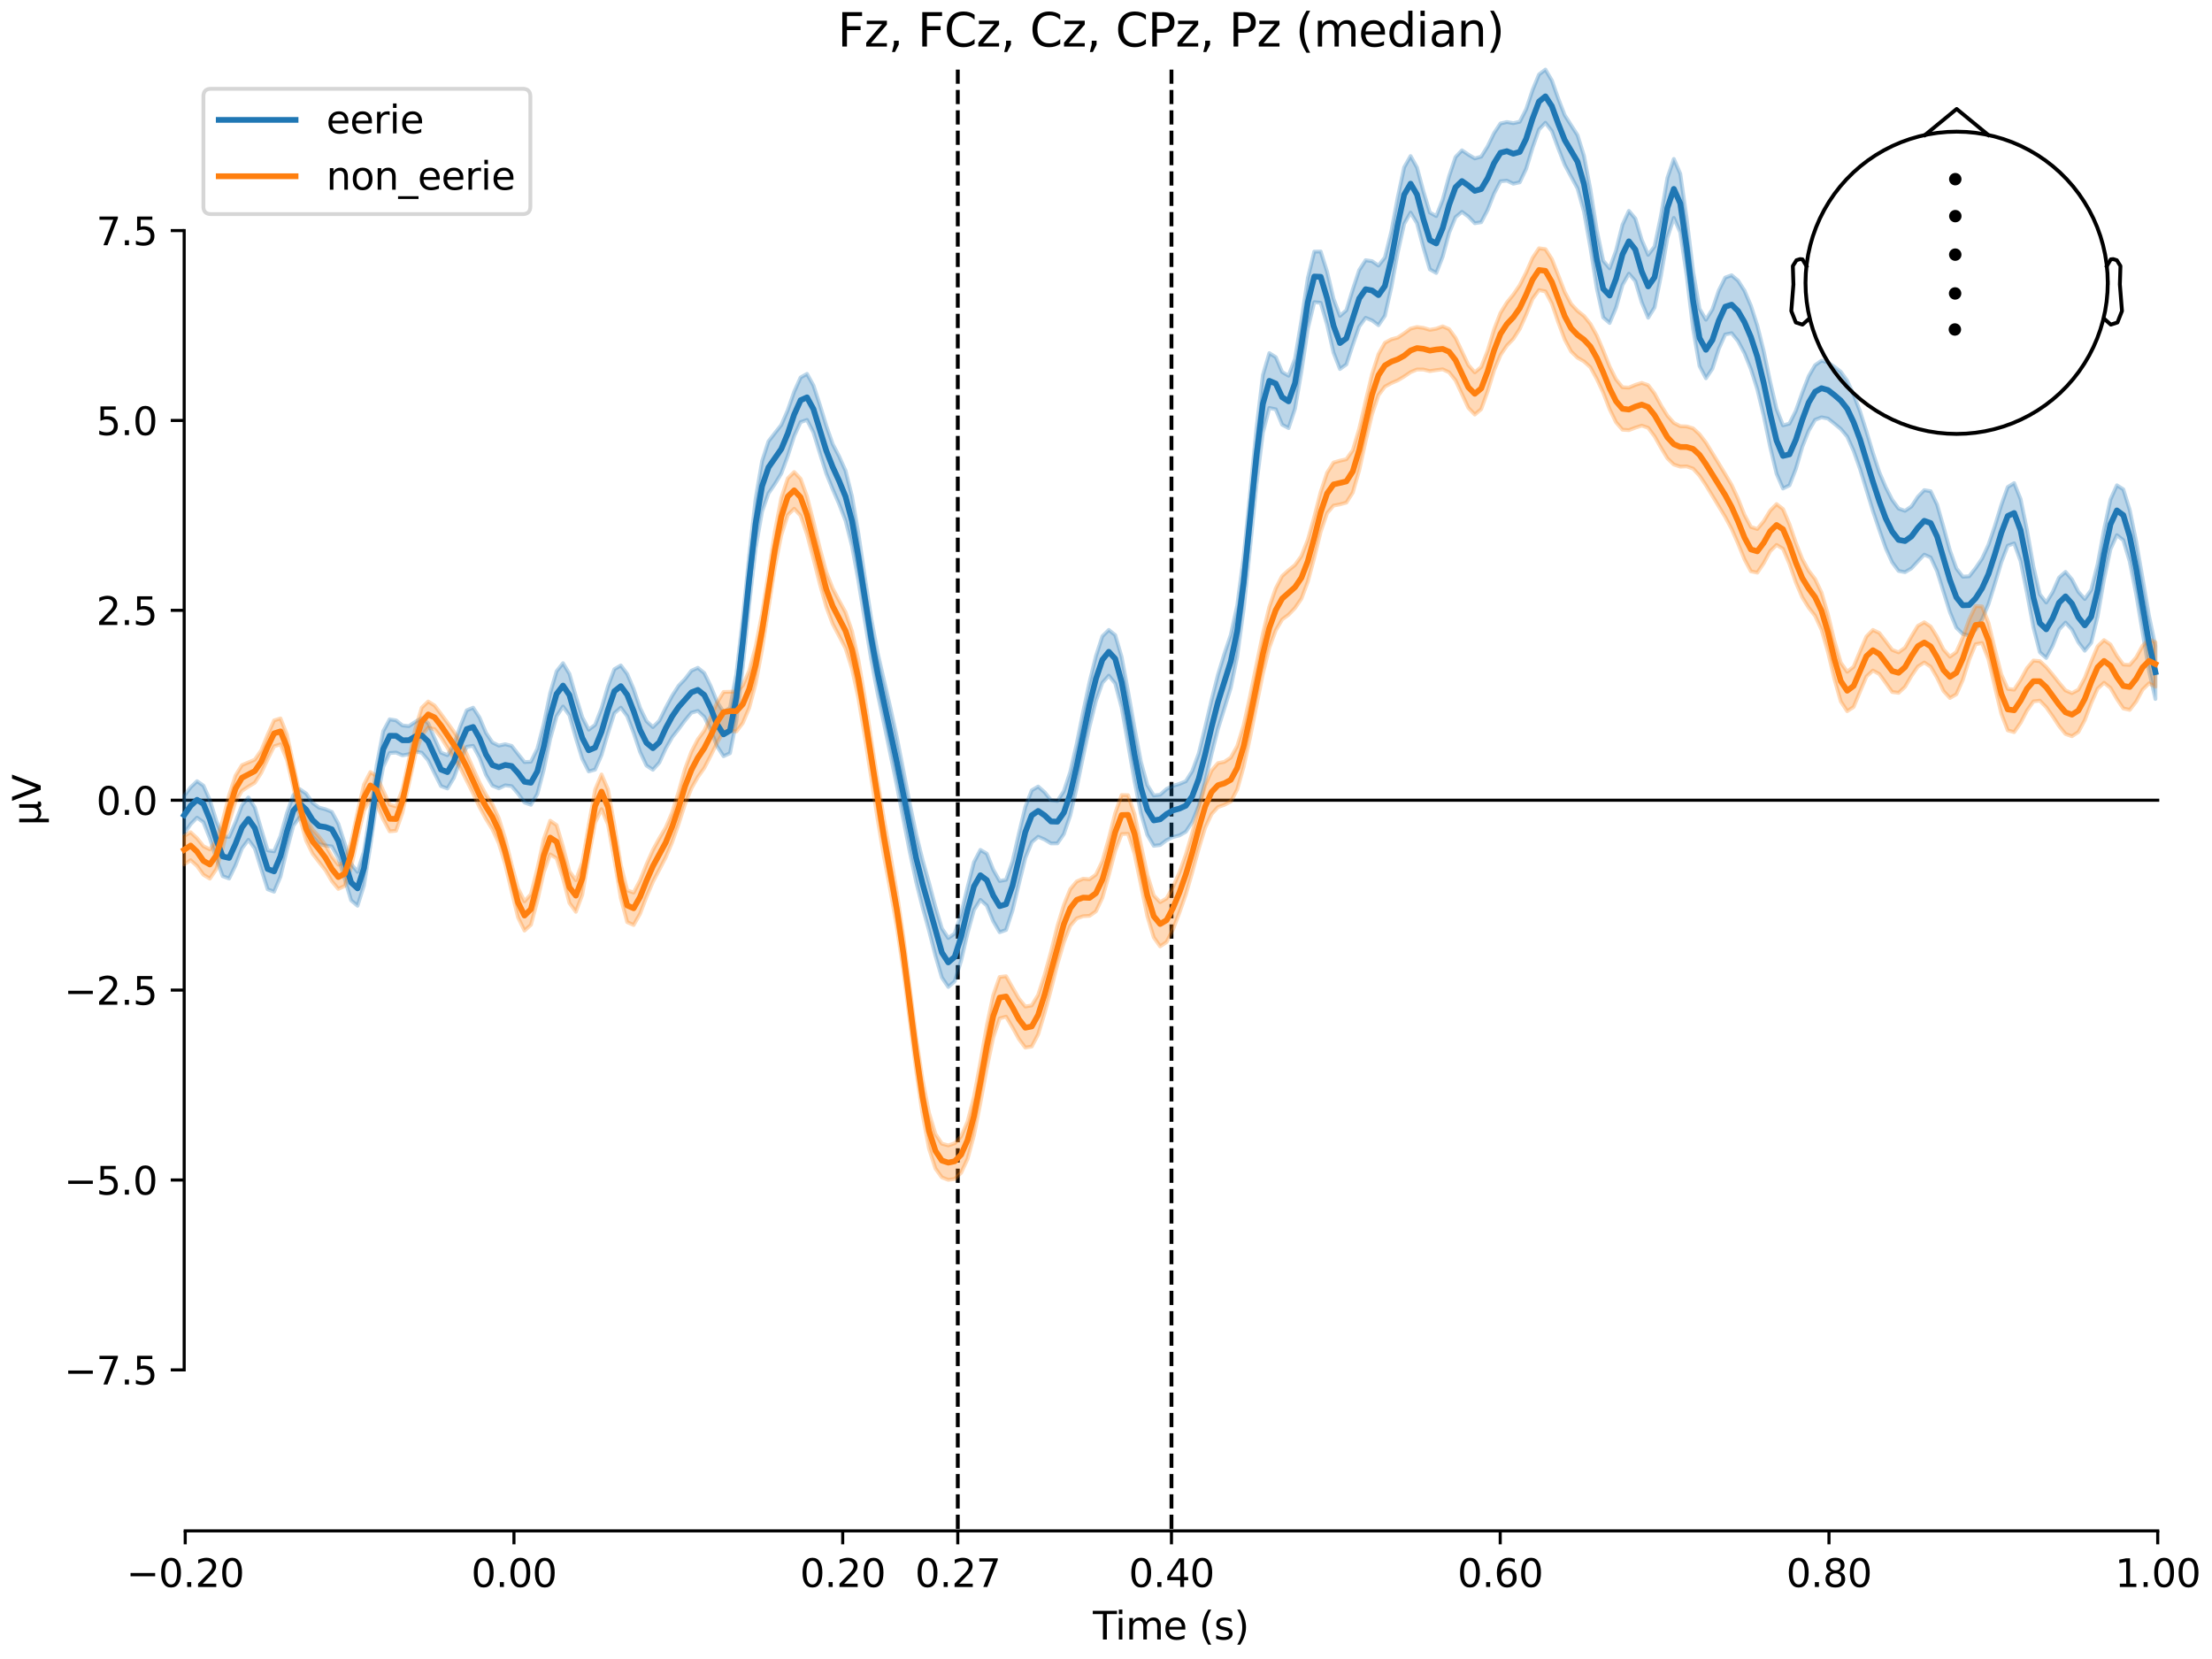 <?xml version="1.0" encoding="utf-8" standalone="no"?>
<!DOCTYPE svg PUBLIC "-//W3C//DTD SVG 1.1//EN"
  "http://www.w3.org/Graphics/SVG/1.1/DTD/svg11.dtd">
<svg xmlns:xlink="http://www.w3.org/1999/xlink" width="576pt" height="432pt" viewBox="0 0 576 432" xmlns="http://www.w3.org/2000/svg" version="1.1">
 <defs>
  <style type="text/css">*{stroke-linejoin: round; stroke-linecap: butt}</style>
 </defs>
 <g id="figure_1">
  <g id="patch_1">
   <path d="M 0 432 
L 576 432 
L 576 0 
L 0 0 
z
" style="fill: #ffffff"/>
  </g>
  <g id="axes_1">
   <g id="patch_2">
    <path d="M 47.961 398.644 
L 561.867 398.644 
L 561.867 18.118 
L 47.961 18.118 
L 47.961 398.644 
z
" style="fill: none; opacity: 0"/>
   </g>
   <g id="patch_3">
    <path d="M 47.961 356.713 
L 47.961 60.049 
" style="fill: none; stroke: #000000; stroke-width: 0.8; stroke-linejoin: miter; stroke-linecap: square"/>
   </g>
   <g id="LineCollection_1">
    <path d="M 249.404 18.118 
L 249.404 398.644 
" clip-path="url(#pd5584d42ad)" style="fill: none; stroke-dasharray: 3.7,1.6; stroke-dashoffset: 0; stroke: #000000"/>
    <path d="M 305.048 18.118 
L 305.048 398.644 
" clip-path="url(#pd5584d42ad)" style="fill: none; stroke-dasharray: 3.7,1.6; stroke-dashoffset: 0; stroke: #000000"/>
   </g>
   <g id="matplotlib.axis_1">
    <g id="xtick_1">
     <g id="line2d_1">
      <defs>
       <path id="mbf85fbd2f6" d="M 0 0 
L 0 3.5 
" style="stroke: #000000; stroke-width: 0.8"/>
      </defs>
      <g>
       <use xlink:href="#mbf85fbd2f6" x="48.229" y="398.644" style="stroke: #000000; stroke-width: 0.8"/>
      </g>
     </g>
     <g id="text_1">
      <!-- −0.20 -->
      <g transform="translate(32.906 413.242) scale(0.1 -0.1)">
       <defs>
        <path id="DejaVuSans-2212" d="M 678 2272 
L 4684 2272 
L 4684 1741 
L 678 1741 
L 678 2272 
z
" transform="scale(0.016)"/>
        <path id="DejaVuSans-30" d="M 2034 4250 
Q 1547 4250 1301 3770 
Q 1056 3291 1056 2328 
Q 1056 1369 1301 889 
Q 1547 409 2034 409 
Q 2525 409 2770 889 
Q 3016 1369 3016 2328 
Q 3016 3291 2770 3770 
Q 2525 4250 2034 4250 
z
M 2034 4750 
Q 2819 4750 3233 4129 
Q 3647 3509 3647 2328 
Q 3647 1150 3233 529 
Q 2819 -91 2034 -91 
Q 1250 -91 836 529 
Q 422 1150 422 2328 
Q 422 3509 836 4129 
Q 1250 4750 2034 4750 
z
" transform="scale(0.016)"/>
        <path id="DejaVuSans-2e" d="M 684 794 
L 1344 794 
L 1344 0 
L 684 0 
L 684 794 
z
" transform="scale(0.016)"/>
        <path id="DejaVuSans-32" d="M 1228 531 
L 3431 531 
L 3431 0 
L 469 0 
L 469 531 
Q 828 903 1448 1529 
Q 2069 2156 2228 2338 
Q 2531 2678 2651 2914 
Q 2772 3150 2772 3378 
Q 2772 3750 2511 3984 
Q 2250 4219 1831 4219 
Q 1534 4219 1204 4116 
Q 875 4013 500 3803 
L 500 4441 
Q 881 4594 1212 4672 
Q 1544 4750 1819 4750 
Q 2544 4750 2975 4387 
Q 3406 4025 3406 3419 
Q 3406 3131 3298 2873 
Q 3191 2616 2906 2266 
Q 2828 2175 2409 1742 
Q 1991 1309 1228 531 
z
" transform="scale(0.016)"/>
       </defs>
       <use xlink:href="#DejaVuSans-2212"/>
       <use xlink:href="#DejaVuSans-30" transform="translate(83.789 0)"/>
       <use xlink:href="#DejaVuSans-2e" transform="translate(147.412 0)"/>
       <use xlink:href="#DejaVuSans-32" transform="translate(179.199 0)"/>
       <use xlink:href="#DejaVuSans-30" transform="translate(242.822 0)"/>
      </g>
     </g>
    </g>
    <g id="xtick_2">
     <g id="line2d_2">
      <g>
       <use xlink:href="#mbf85fbd2f6" x="133.835" y="398.644" style="stroke: #000000; stroke-width: 0.8"/>
      </g>
     </g>
     <g id="text_2">
      <!-- 0.00 -->
      <g transform="translate(122.702 413.242) scale(0.1 -0.1)">
       <use xlink:href="#DejaVuSans-30"/>
       <use xlink:href="#DejaVuSans-2e" transform="translate(63.623 0)"/>
       <use xlink:href="#DejaVuSans-30" transform="translate(95.41 0)"/>
       <use xlink:href="#DejaVuSans-30" transform="translate(159.033 0)"/>
      </g>
     </g>
    </g>
    <g id="xtick_3">
     <g id="line2d_3">
      <g>
       <use xlink:href="#mbf85fbd2f6" x="219.441" y="398.644" style="stroke: #000000; stroke-width: 0.8"/>
      </g>
     </g>
     <g id="text_3">
      <!-- 0.20 -->
      <g transform="translate(208.309 413.242) scale(0.1 -0.1)">
       <use xlink:href="#DejaVuSans-30"/>
       <use xlink:href="#DejaVuSans-2e" transform="translate(63.623 0)"/>
       <use xlink:href="#DejaVuSans-32" transform="translate(95.41 0)"/>
       <use xlink:href="#DejaVuSans-30" transform="translate(159.033 0)"/>
      </g>
     </g>
    </g>
    <g id="xtick_4">
     <g id="line2d_4">
      <g>
       <use xlink:href="#mbf85fbd2f6" x="249.404" y="398.644" style="stroke: #000000; stroke-width: 0.8"/>
      </g>
     </g>
     <g id="text_4">
      <!-- 0.27 -->
      <g transform="translate(238.271 413.242) scale(0.1 -0.1)">
       <defs>
        <path id="DejaVuSans-37" d="M 525 4666 
L 3525 4666 
L 3525 4397 
L 1831 0 
L 1172 0 
L 2766 4134 
L 525 4134 
L 525 4666 
z
" transform="scale(0.016)"/>
       </defs>
       <use xlink:href="#DejaVuSans-30"/>
       <use xlink:href="#DejaVuSans-2e" transform="translate(63.623 0)"/>
       <use xlink:href="#DejaVuSans-32" transform="translate(95.41 0)"/>
       <use xlink:href="#DejaVuSans-37" transform="translate(159.033 0)"/>
      </g>
     </g>
    </g>
    <g id="xtick_5">
     <g id="line2d_5">
      <g>
       <use xlink:href="#mbf85fbd2f6" x="305.048" y="398.644" style="stroke: #000000; stroke-width: 0.8"/>
      </g>
     </g>
     <g id="text_5">
      <!-- 0.40 -->
      <g transform="translate(293.915 413.242) scale(0.1 -0.1)">
       <defs>
        <path id="DejaVuSans-34" d="M 2419 4116 
L 825 1625 
L 2419 1625 
L 2419 4116 
z
M 2253 4666 
L 3047 4666 
L 3047 1625 
L 3713 1625 
L 3713 1100 
L 3047 1100 
L 3047 0 
L 2419 0 
L 2419 1100 
L 313 1100 
L 313 1709 
L 2253 4666 
z
" transform="scale(0.016)"/>
       </defs>
       <use xlink:href="#DejaVuSans-30"/>
       <use xlink:href="#DejaVuSans-2e" transform="translate(63.623 0)"/>
       <use xlink:href="#DejaVuSans-34" transform="translate(95.41 0)"/>
       <use xlink:href="#DejaVuSans-30" transform="translate(159.033 0)"/>
      </g>
     </g>
    </g>
    <g id="xtick_6">
     <g id="line2d_6">
      <g>
       <use xlink:href="#mbf85fbd2f6" x="390.654" y="398.644" style="stroke: #000000; stroke-width: 0.8"/>
      </g>
     </g>
     <g id="text_6">
      <!-- 0.60 -->
      <g transform="translate(379.521 413.242) scale(0.1 -0.1)">
       <defs>
        <path id="DejaVuSans-36" d="M 2113 2584 
Q 1688 2584 1439 2293 
Q 1191 2003 1191 1497 
Q 1191 994 1439 701 
Q 1688 409 2113 409 
Q 2538 409 2786 701 
Q 3034 994 3034 1497 
Q 3034 2003 2786 2293 
Q 2538 2584 2113 2584 
z
M 3366 4563 
L 3366 3988 
Q 3128 4100 2886 4159 
Q 2644 4219 2406 4219 
Q 1781 4219 1451 3797 
Q 1122 3375 1075 2522 
Q 1259 2794 1537 2939 
Q 1816 3084 2150 3084 
Q 2853 3084 3261 2657 
Q 3669 2231 3669 1497 
Q 3669 778 3244 343 
Q 2819 -91 2113 -91 
Q 1303 -91 875 529 
Q 447 1150 447 2328 
Q 447 3434 972 4092 
Q 1497 4750 2381 4750 
Q 2619 4750 2861 4703 
Q 3103 4656 3366 4563 
z
" transform="scale(0.016)"/>
       </defs>
       <use xlink:href="#DejaVuSans-30"/>
       <use xlink:href="#DejaVuSans-2e" transform="translate(63.623 0)"/>
       <use xlink:href="#DejaVuSans-36" transform="translate(95.41 0)"/>
       <use xlink:href="#DejaVuSans-30" transform="translate(159.033 0)"/>
      </g>
     </g>
    </g>
    <g id="xtick_7">
     <g id="line2d_7">
      <g>
       <use xlink:href="#mbf85fbd2f6" x="476.261" y="398.644" style="stroke: #000000; stroke-width: 0.8"/>
      </g>
     </g>
     <g id="text_7">
      <!-- 0.80 -->
      <g transform="translate(465.128 413.242) scale(0.1 -0.1)">
       <defs>
        <path id="DejaVuSans-38" d="M 2034 2216 
Q 1584 2216 1326 1975 
Q 1069 1734 1069 1313 
Q 1069 891 1326 650 
Q 1584 409 2034 409 
Q 2484 409 2743 651 
Q 3003 894 3003 1313 
Q 3003 1734 2745 1975 
Q 2488 2216 2034 2216 
z
M 1403 2484 
Q 997 2584 770 2862 
Q 544 3141 544 3541 
Q 544 4100 942 4425 
Q 1341 4750 2034 4750 
Q 2731 4750 3128 4425 
Q 3525 4100 3525 3541 
Q 3525 3141 3298 2862 
Q 3072 2584 2669 2484 
Q 3125 2378 3379 2068 
Q 3634 1759 3634 1313 
Q 3634 634 3220 271 
Q 2806 -91 2034 -91 
Q 1263 -91 848 271 
Q 434 634 434 1313 
Q 434 1759 690 2068 
Q 947 2378 1403 2484 
z
M 1172 3481 
Q 1172 3119 1398 2916 
Q 1625 2713 2034 2713 
Q 2441 2713 2670 2916 
Q 2900 3119 2900 3481 
Q 2900 3844 2670 4047 
Q 2441 4250 2034 4250 
Q 1625 4250 1398 4047 
Q 1172 3844 1172 3481 
z
" transform="scale(0.016)"/>
       </defs>
       <use xlink:href="#DejaVuSans-30"/>
       <use xlink:href="#DejaVuSans-2e" transform="translate(63.623 0)"/>
       <use xlink:href="#DejaVuSans-38" transform="translate(95.41 0)"/>
       <use xlink:href="#DejaVuSans-30" transform="translate(159.033 0)"/>
      </g>
     </g>
    </g>
    <g id="xtick_8">
     <g id="line2d_8">
      <g>
       <use xlink:href="#mbf85fbd2f6" x="561.867" y="398.644" style="stroke: #000000; stroke-width: 0.8"/>
      </g>
     </g>
     <g id="text_8">
      <!-- 1.00 -->
      <g transform="translate(550.734 413.242) scale(0.1 -0.1)">
       <defs>
        <path id="DejaVuSans-31" d="M 794 531 
L 1825 531 
L 1825 4091 
L 703 3866 
L 703 4441 
L 1819 4666 
L 2450 4666 
L 2450 531 
L 3481 531 
L 3481 0 
L 794 0 
L 794 531 
z
" transform="scale(0.016)"/>
       </defs>
       <use xlink:href="#DejaVuSans-31"/>
       <use xlink:href="#DejaVuSans-2e" transform="translate(63.623 0)"/>
       <use xlink:href="#DejaVuSans-30" transform="translate(95.41 0)"/>
       <use xlink:href="#DejaVuSans-30" transform="translate(159.033 0)"/>
      </g>
     </g>
    </g>
    <g id="text_9">
     <!-- Time (s) -->
     <g transform="translate(284.585 426.92) scale(0.1 -0.1)">
      <defs>
       <path id="DejaVuSans-54" d="M -19 4666 
L 3928 4666 
L 3928 4134 
L 2272 4134 
L 2272 0 
L 1638 0 
L 1638 4134 
L -19 4134 
L -19 4666 
z
" transform="scale(0.016)"/>
       <path id="DejaVuSans-69" d="M 603 3500 
L 1178 3500 
L 1178 0 
L 603 0 
L 603 3500 
z
M 603 4863 
L 1178 4863 
L 1178 4134 
L 603 4134 
L 603 4863 
z
" transform="scale(0.016)"/>
       <path id="DejaVuSans-6d" d="M 3328 2828 
Q 3544 3216 3844 3400 
Q 4144 3584 4550 3584 
Q 5097 3584 5394 3201 
Q 5691 2819 5691 2113 
L 5691 0 
L 5113 0 
L 5113 2094 
Q 5113 2597 4934 2840 
Q 4756 3084 4391 3084 
Q 3944 3084 3684 2787 
Q 3425 2491 3425 1978 
L 3425 0 
L 2847 0 
L 2847 2094 
Q 2847 2600 2669 2842 
Q 2491 3084 2119 3084 
Q 1678 3084 1418 2786 
Q 1159 2488 1159 1978 
L 1159 0 
L 581 0 
L 581 3500 
L 1159 3500 
L 1159 2956 
Q 1356 3278 1631 3431 
Q 1906 3584 2284 3584 
Q 2666 3584 2933 3390 
Q 3200 3197 3328 2828 
z
" transform="scale(0.016)"/>
       <path id="DejaVuSans-65" d="M 3597 1894 
L 3597 1613 
L 953 1613 
Q 991 1019 1311 708 
Q 1631 397 2203 397 
Q 2534 397 2845 478 
Q 3156 559 3463 722 
L 3463 178 
Q 3153 47 2828 -22 
Q 2503 -91 2169 -91 
Q 1331 -91 842 396 
Q 353 884 353 1716 
Q 353 2575 817 3079 
Q 1281 3584 2069 3584 
Q 2775 3584 3186 3129 
Q 3597 2675 3597 1894 
z
M 3022 2063 
Q 3016 2534 2758 2815 
Q 2500 3097 2075 3097 
Q 1594 3097 1305 2825 
Q 1016 2553 972 2059 
L 3022 2063 
z
" transform="scale(0.016)"/>
       <path id="DejaVuSans-20" transform="scale(0.016)"/>
       <path id="DejaVuSans-28" d="M 1984 4856 
Q 1566 4138 1362 3434 
Q 1159 2731 1159 2009 
Q 1159 1288 1364 580 
Q 1569 -128 1984 -844 
L 1484 -844 
Q 1016 -109 783 600 
Q 550 1309 550 2009 
Q 550 2706 781 3412 
Q 1013 4119 1484 4856 
L 1984 4856 
z
" transform="scale(0.016)"/>
       <path id="DejaVuSans-73" d="M 2834 3397 
L 2834 2853 
Q 2591 2978 2328 3040 
Q 2066 3103 1784 3103 
Q 1356 3103 1142 2972 
Q 928 2841 928 2578 
Q 928 2378 1081 2264 
Q 1234 2150 1697 2047 
L 1894 2003 
Q 2506 1872 2764 1633 
Q 3022 1394 3022 966 
Q 3022 478 2636 193 
Q 2250 -91 1575 -91 
Q 1294 -91 989 -36 
Q 684 19 347 128 
L 347 722 
Q 666 556 975 473 
Q 1284 391 1588 391 
Q 1994 391 2212 530 
Q 2431 669 2431 922 
Q 2431 1156 2273 1281 
Q 2116 1406 1581 1522 
L 1381 1569 
Q 847 1681 609 1914 
Q 372 2147 372 2553 
Q 372 3047 722 3315 
Q 1072 3584 1716 3584 
Q 2034 3584 2315 3537 
Q 2597 3491 2834 3397 
z
" transform="scale(0.016)"/>
       <path id="DejaVuSans-29" d="M 513 4856 
L 1013 4856 
Q 1481 4119 1714 3412 
Q 1947 2706 1947 2009 
Q 1947 1309 1714 600 
Q 1481 -109 1013 -844 
L 513 -844 
Q 928 -128 1133 580 
Q 1338 1288 1338 2009 
Q 1338 2731 1133 3434 
Q 928 4138 513 4856 
z
" transform="scale(0.016)"/>
      </defs>
      <use xlink:href="#DejaVuSans-54"/>
      <use xlink:href="#DejaVuSans-69" transform="translate(57.959 0)"/>
      <use xlink:href="#DejaVuSans-6d" transform="translate(85.742 0)"/>
      <use xlink:href="#DejaVuSans-65" transform="translate(183.154 0)"/>
      <use xlink:href="#DejaVuSans-20" transform="translate(244.678 0)"/>
      <use xlink:href="#DejaVuSans-28" transform="translate(276.465 0)"/>
      <use xlink:href="#DejaVuSans-73" transform="translate(315.479 0)"/>
      <use xlink:href="#DejaVuSans-29" transform="translate(367.578 0)"/>
     </g>
    </g>
   </g>
   <g id="matplotlib.axis_2">
    <g id="ytick_1">
     <g id="line2d_9">
      <defs>
       <path id="m7996d06525" d="M 0 0 
L -3.5 0 
" style="stroke: #000000; stroke-width: 0.8"/>
      </defs>
      <g>
       <use xlink:href="#m7996d06525" x="47.961" y="356.713" style="stroke: #000000; stroke-width: 0.8"/>
      </g>
     </g>
     <g id="text_10">
      <!-- −7.5 -->
      <g transform="translate(16.678 360.512) scale(0.1 -0.1)">
       <defs>
        <path id="DejaVuSans-35" d="M 691 4666 
L 3169 4666 
L 3169 4134 
L 1269 4134 
L 1269 2991 
Q 1406 3038 1543 3061 
Q 1681 3084 1819 3084 
Q 2600 3084 3056 2656 
Q 3513 2228 3513 1497 
Q 3513 744 3044 326 
Q 2575 -91 1722 -91 
Q 1428 -91 1123 -41 
Q 819 9 494 109 
L 494 744 
Q 775 591 1075 516 
Q 1375 441 1709 441 
Q 2250 441 2565 725 
Q 2881 1009 2881 1497 
Q 2881 1984 2565 2268 
Q 2250 2553 1709 2553 
Q 1456 2553 1204 2497 
Q 953 2441 691 2322 
L 691 4666 
z
" transform="scale(0.016)"/>
       </defs>
       <use xlink:href="#DejaVuSans-2212"/>
       <use xlink:href="#DejaVuSans-37" transform="translate(83.789 0)"/>
       <use xlink:href="#DejaVuSans-2e" transform="translate(147.412 0)"/>
       <use xlink:href="#DejaVuSans-35" transform="translate(179.199 0)"/>
      </g>
     </g>
    </g>
    <g id="ytick_2">
     <g id="line2d_10">
      <g>
       <use xlink:href="#m7996d06525" x="47.961" y="307.269" style="stroke: #000000; stroke-width: 0.8"/>
      </g>
     </g>
     <g id="text_11">
      <!-- −5.0 -->
      <g transform="translate(16.678 311.068) scale(0.1 -0.1)">
       <use xlink:href="#DejaVuSans-2212"/>
       <use xlink:href="#DejaVuSans-35" transform="translate(83.789 0)"/>
       <use xlink:href="#DejaVuSans-2e" transform="translate(147.412 0)"/>
       <use xlink:href="#DejaVuSans-30" transform="translate(179.199 0)"/>
      </g>
     </g>
    </g>
    <g id="ytick_3">
     <g id="line2d_11">
      <g>
       <use xlink:href="#m7996d06525" x="47.961" y="257.825" style="stroke: #000000; stroke-width: 0.8"/>
      </g>
     </g>
     <g id="text_12">
      <!-- −2.5 -->
      <g transform="translate(16.678 261.624) scale(0.1 -0.1)">
       <use xlink:href="#DejaVuSans-2212"/>
       <use xlink:href="#DejaVuSans-32" transform="translate(83.789 0)"/>
       <use xlink:href="#DejaVuSans-2e" transform="translate(147.412 0)"/>
       <use xlink:href="#DejaVuSans-35" transform="translate(179.199 0)"/>
      </g>
     </g>
    </g>
    <g id="ytick_4">
     <g id="line2d_12">
      <g>
       <use xlink:href="#m7996d06525" x="47.961" y="208.381" style="stroke: #000000; stroke-width: 0.8"/>
      </g>
     </g>
     <g id="text_13">
      <!-- 0.0 -->
      <g transform="translate(25.058 212.18) scale(0.1 -0.1)">
       <use xlink:href="#DejaVuSans-30"/>
       <use xlink:href="#DejaVuSans-2e" transform="translate(63.623 0)"/>
       <use xlink:href="#DejaVuSans-30" transform="translate(95.41 0)"/>
      </g>
     </g>
    </g>
    <g id="ytick_5">
     <g id="line2d_13">
      <g>
       <use xlink:href="#m7996d06525" x="47.961" y="158.937" style="stroke: #000000; stroke-width: 0.8"/>
      </g>
     </g>
     <g id="text_14">
      <!-- 2.5 -->
      <g transform="translate(25.058 162.736) scale(0.1 -0.1)">
       <use xlink:href="#DejaVuSans-32"/>
       <use xlink:href="#DejaVuSans-2e" transform="translate(63.623 0)"/>
       <use xlink:href="#DejaVuSans-35" transform="translate(95.41 0)"/>
      </g>
     </g>
    </g>
    <g id="ytick_6">
     <g id="line2d_14">
      <g>
       <use xlink:href="#m7996d06525" x="47.961" y="109.493" style="stroke: #000000; stroke-width: 0.8"/>
      </g>
     </g>
     <g id="text_15">
      <!-- 5.0 -->
      <g transform="translate(25.058 113.292) scale(0.1 -0.1)">
       <use xlink:href="#DejaVuSans-35"/>
       <use xlink:href="#DejaVuSans-2e" transform="translate(63.623 0)"/>
       <use xlink:href="#DejaVuSans-30" transform="translate(95.41 0)"/>
      </g>
     </g>
    </g>
    <g id="ytick_7">
     <g id="line2d_15">
      <g>
       <use xlink:href="#m7996d06525" x="47.961" y="60.049" style="stroke: #000000; stroke-width: 0.8"/>
      </g>
     </g>
     <g id="text_16">
      <!-- 7.5 -->
      <g transform="translate(25.058 63.848) scale(0.1 -0.1)">
       <use xlink:href="#DejaVuSans-37"/>
       <use xlink:href="#DejaVuSans-2e" transform="translate(63.623 0)"/>
       <use xlink:href="#DejaVuSans-35" transform="translate(95.41 0)"/>
      </g>
     </g>
    </g>
    <g id="text_17">
     <!-- µV -->
     <g transform="translate(10.599 214.982) rotate(-90) scale(0.1 -0.1)">
      <defs>
       <path id="DejaVuSans-b5" d="M 544 -1331 
L 544 3500 
L 1119 3500 
L 1119 1325 
Q 1119 872 1334 640 
Q 1550 409 1972 409 
Q 2434 409 2667 671 
Q 2900 934 2900 1459 
L 2900 3500 
L 3475 3500 
L 3475 806 
Q 3475 619 3529 530 
Q 3584 441 3700 441 
Q 3728 441 3778 458 
Q 3828 475 3916 513 
L 3916 50 
Q 3788 -22 3673 -56 
Q 3559 -91 3450 -91 
Q 3234 -91 3106 31 
Q 2978 153 2931 403 
Q 2775 156 2548 32 
Q 2322 -91 2016 -91 
Q 1697 -91 1473 31 
Q 1250 153 1119 397 
L 1119 -1331 
L 544 -1331 
z
" transform="scale(0.016)"/>
       <path id="DejaVuSans-56" d="M 1831 0 
L 50 4666 
L 709 4666 
L 2188 738 
L 3669 4666 
L 4325 4666 
L 2547 0 
L 1831 0 
z
" transform="scale(0.016)"/>
      </defs>
      <use xlink:href="#DejaVuSans-b5"/>
      <use xlink:href="#DejaVuSans-56" transform="translate(63.623 0)"/>
     </g>
    </g>
   </g>
   <g id="patch_4">
    <path d="M 48.229 398.644 
L 561.867 398.644 
" style="fill: none; stroke: #000000; stroke-width: 0.8; stroke-linejoin: miter; stroke-linecap: square"/>
   </g>
   <g id="patch_5">
    <path d="M 47.961 208.381 
L 561.867 208.381 
" style="fill: none; stroke: #000000; stroke-width: 0.8; stroke-linejoin: miter; stroke-linecap: square"/>
   </g>
   <g id="text_18">
    <!-- Fz, FCz, Cz, CPz, Pz (median) -->
    <g transform="translate(218.127 12.118) scale(0.12 -0.12)">
     <defs>
      <path id="DejaVuSans-46" d="M 628 4666 
L 3309 4666 
L 3309 4134 
L 1259 4134 
L 1259 2759 
L 3109 2759 
L 3109 2228 
L 1259 2228 
L 1259 0 
L 628 0 
L 628 4666 
z
" transform="scale(0.016)"/>
      <path id="DejaVuSans-7a" d="M 353 3500 
L 3084 3500 
L 3084 2975 
L 922 459 
L 3084 459 
L 3084 0 
L 275 0 
L 275 525 
L 2438 3041 
L 353 3041 
L 353 3500 
z
" transform="scale(0.016)"/>
      <path id="DejaVuSans-2c" d="M 750 794 
L 1409 794 
L 1409 256 
L 897 -744 
L 494 -744 
L 750 256 
L 750 794 
z
" transform="scale(0.016)"/>
      <path id="DejaVuSans-43" d="M 4122 4306 
L 4122 3641 
Q 3803 3938 3442 4084 
Q 3081 4231 2675 4231 
Q 1875 4231 1450 3742 
Q 1025 3253 1025 2328 
Q 1025 1406 1450 917 
Q 1875 428 2675 428 
Q 3081 428 3442 575 
Q 3803 722 4122 1019 
L 4122 359 
Q 3791 134 3420 21 
Q 3050 -91 2638 -91 
Q 1578 -91 968 557 
Q 359 1206 359 2328 
Q 359 3453 968 4101 
Q 1578 4750 2638 4750 
Q 3056 4750 3426 4639 
Q 3797 4528 4122 4306 
z
" transform="scale(0.016)"/>
      <path id="DejaVuSans-50" d="M 1259 4147 
L 1259 2394 
L 2053 2394 
Q 2494 2394 2734 2622 
Q 2975 2850 2975 3272 
Q 2975 3691 2734 3919 
Q 2494 4147 2053 4147 
L 1259 4147 
z
M 628 4666 
L 2053 4666 
Q 2838 4666 3239 4311 
Q 3641 3956 3641 3272 
Q 3641 2581 3239 2228 
Q 2838 1875 2053 1875 
L 1259 1875 
L 1259 0 
L 628 0 
L 628 4666 
z
" transform="scale(0.016)"/>
      <path id="DejaVuSans-64" d="M 2906 2969 
L 2906 4863 
L 3481 4863 
L 3481 0 
L 2906 0 
L 2906 525 
Q 2725 213 2448 61 
Q 2172 -91 1784 -91 
Q 1150 -91 751 415 
Q 353 922 353 1747 
Q 353 2572 751 3078 
Q 1150 3584 1784 3584 
Q 2172 3584 2448 3432 
Q 2725 3281 2906 2969 
z
M 947 1747 
Q 947 1113 1208 752 
Q 1469 391 1925 391 
Q 2381 391 2643 752 
Q 2906 1113 2906 1747 
Q 2906 2381 2643 2742 
Q 2381 3103 1925 3103 
Q 1469 3103 1208 2742 
Q 947 2381 947 1747 
z
" transform="scale(0.016)"/>
      <path id="DejaVuSans-61" d="M 2194 1759 
Q 1497 1759 1228 1600 
Q 959 1441 959 1056 
Q 959 750 1161 570 
Q 1363 391 1709 391 
Q 2188 391 2477 730 
Q 2766 1069 2766 1631 
L 2766 1759 
L 2194 1759 
z
M 3341 1997 
L 3341 0 
L 2766 0 
L 2766 531 
Q 2569 213 2275 61 
Q 1981 -91 1556 -91 
Q 1019 -91 701 211 
Q 384 513 384 1019 
Q 384 1609 779 1909 
Q 1175 2209 1959 2209 
L 2766 2209 
L 2766 2266 
Q 2766 2663 2505 2880 
Q 2244 3097 1772 3097 
Q 1472 3097 1187 3025 
Q 903 2953 641 2809 
L 641 3341 
Q 956 3463 1253 3523 
Q 1550 3584 1831 3584 
Q 2591 3584 2966 3190 
Q 3341 2797 3341 1997 
z
" transform="scale(0.016)"/>
      <path id="DejaVuSans-6e" d="M 3513 2113 
L 3513 0 
L 2938 0 
L 2938 2094 
Q 2938 2591 2744 2837 
Q 2550 3084 2163 3084 
Q 1697 3084 1428 2787 
Q 1159 2491 1159 1978 
L 1159 0 
L 581 0 
L 581 3500 
L 1159 3500 
L 1159 2956 
Q 1366 3272 1645 3428 
Q 1925 3584 2291 3584 
Q 2894 3584 3203 3211 
Q 3513 2838 3513 2113 
z
" transform="scale(0.016)"/>
     </defs>
     <use xlink:href="#DejaVuSans-46"/>
     <use xlink:href="#DejaVuSans-7a" transform="translate(57.52 0)"/>
     <use xlink:href="#DejaVuSans-2c" transform="translate(110.01 0)"/>
     <use xlink:href="#DejaVuSans-20" transform="translate(141.797 0)"/>
     <use xlink:href="#DejaVuSans-46" transform="translate(173.584 0)"/>
     <use xlink:href="#DejaVuSans-43" transform="translate(231.104 0)"/>
     <use xlink:href="#DejaVuSans-7a" transform="translate(300.928 0)"/>
     <use xlink:href="#DejaVuSans-2c" transform="translate(353.418 0)"/>
     <use xlink:href="#DejaVuSans-20" transform="translate(385.205 0)"/>
     <use xlink:href="#DejaVuSans-43" transform="translate(416.992 0)"/>
     <use xlink:href="#DejaVuSans-7a" transform="translate(486.816 0)"/>
     <use xlink:href="#DejaVuSans-2c" transform="translate(539.307 0)"/>
     <use xlink:href="#DejaVuSans-20" transform="translate(571.094 0)"/>
     <use xlink:href="#DejaVuSans-43" transform="translate(602.881 0)"/>
     <use xlink:href="#DejaVuSans-50" transform="translate(672.705 0)"/>
     <use xlink:href="#DejaVuSans-7a" transform="translate(733.008 0)"/>
     <use xlink:href="#DejaVuSans-2c" transform="translate(785.498 0)"/>
     <use xlink:href="#DejaVuSans-20" transform="translate(817.285 0)"/>
     <use xlink:href="#DejaVuSans-50" transform="translate(849.072 0)"/>
     <use xlink:href="#DejaVuSans-7a" transform="translate(909.375 0)"/>
     <use xlink:href="#DejaVuSans-20" transform="translate(961.865 0)"/>
     <use xlink:href="#DejaVuSans-28" transform="translate(993.652 0)"/>
     <use xlink:href="#DejaVuSans-6d" transform="translate(1032.666 0)"/>
     <use xlink:href="#DejaVuSans-65" transform="translate(1130.078 0)"/>
     <use xlink:href="#DejaVuSans-64" transform="translate(1191.602 0)"/>
     <use xlink:href="#DejaVuSans-69" transform="translate(1255.078 0)"/>
     <use xlink:href="#DejaVuSans-61" transform="translate(1282.861 0)"/>
     <use xlink:href="#DejaVuSans-6e" transform="translate(1344.141 0)"/>
     <use xlink:href="#DejaVuSans-29" transform="translate(1407.52 0)"/>
    </g>
   </g>
   <g id="legend_1">
    <g id="patch_6">
     <path d="M 54.961 55.753 
L 136.103 55.753 
Q 138.103 55.753 138.103 53.753 
L 138.103 25.118 
Q 138.103 23.118 136.103 23.118 
L 54.961 23.118 
Q 52.961 23.118 52.961 25.118 
L 52.961 53.753 
Q 52.961 55.753 54.961 55.753 
z
" style="fill: #ffffff; opacity: 0.8; stroke: #cccccc; stroke-linejoin: miter"/>
    </g>
    <g id="line2d_16">
     <path d="M 56.961 31.217 
L 66.961 31.217 
L 76.961 31.217 
" style="fill: none; stroke: #1f77b4; stroke-width: 1.5; stroke-linecap: square"/>
    </g>
    <g id="text_19">
     <!-- eerie -->
     <g transform="translate(84.961 34.717) scale(0.1 -0.1)">
      <defs>
       <path id="DejaVuSans-72" d="M 2631 2963 
Q 2534 3019 2420 3045 
Q 2306 3072 2169 3072 
Q 1681 3072 1420 2755 
Q 1159 2438 1159 1844 
L 1159 0 
L 581 0 
L 581 3500 
L 1159 3500 
L 1159 2956 
Q 1341 3275 1631 3429 
Q 1922 3584 2338 3584 
Q 2397 3584 2469 3576 
Q 2541 3569 2628 3553 
L 2631 2963 
z
" transform="scale(0.016)"/>
      </defs>
      <use xlink:href="#DejaVuSans-65"/>
      <use xlink:href="#DejaVuSans-65" transform="translate(61.523 0)"/>
      <use xlink:href="#DejaVuSans-72" transform="translate(123.047 0)"/>
      <use xlink:href="#DejaVuSans-69" transform="translate(164.16 0)"/>
      <use xlink:href="#DejaVuSans-65" transform="translate(191.943 0)"/>
     </g>
    </g>
    <g id="line2d_17">
     <path d="M 56.961 45.895 
L 66.961 45.895 
L 76.961 45.895 
" style="fill: none; stroke: #ff7f0e; stroke-width: 1.5; stroke-linecap: square"/>
    </g>
    <g id="text_20">
     <!-- non_eerie -->
     <g transform="translate(84.961 49.395) scale(0.1 -0.1)">
      <defs>
       <path id="DejaVuSans-6f" d="M 1959 3097 
Q 1497 3097 1228 2736 
Q 959 2375 959 1747 
Q 959 1119 1226 758 
Q 1494 397 1959 397 
Q 2419 397 2687 759 
Q 2956 1122 2956 1747 
Q 2956 2369 2687 2733 
Q 2419 3097 1959 3097 
z
M 1959 3584 
Q 2709 3584 3137 3096 
Q 3566 2609 3566 1747 
Q 3566 888 3137 398 
Q 2709 -91 1959 -91 
Q 1206 -91 779 398 
Q 353 888 353 1747 
Q 353 2609 779 3096 
Q 1206 3584 1959 3584 
z
" transform="scale(0.016)"/>
       <path id="DejaVuSans-5f" d="M 3263 -1063 
L 3263 -1509 
L -63 -1509 
L -63 -1063 
L 3263 -1063 
z
" transform="scale(0.016)"/>
      </defs>
      <use xlink:href="#DejaVuSans-6e"/>
      <use xlink:href="#DejaVuSans-6f" transform="translate(63.379 0)"/>
      <use xlink:href="#DejaVuSans-6e" transform="translate(124.561 0)"/>
      <use xlink:href="#DejaVuSans-5f" transform="translate(187.939 0)"/>
      <use xlink:href="#DejaVuSans-65" transform="translate(237.939 0)"/>
      <use xlink:href="#DejaVuSans-65" transform="translate(299.463 0)"/>
      <use xlink:href="#DejaVuSans-72" transform="translate(360.986 0)"/>
      <use xlink:href="#DejaVuSans-69" transform="translate(402.1 0)"/>
      <use xlink:href="#DejaVuSans-65" transform="translate(429.883 0)"/>
     </g>
    </g>
   </g>
   <g id="FillBetweenPolyCollection_1">
    <defs>
     <path id="md6f1c287fd" d="M 47.961 -224.748 
L 47.961 -214.916 
L 49.633 -217.385 
L 51.305 -219.083 
L 52.977 -217.893 
L 54.649 -213.687 
L 56.321 -208.408 
L 57.993 -203.849 
L 59.665 -203.232 
L 61.337 -206.685 
L 63.009 -211.061 
L 64.681 -213.309 
L 66.353 -211.058 
L 68.025 -205.696 
L 69.697 -200.436 
L 71.369 -199.805 
L 73.041 -203.747 
L 74.713 -210.724 
L 76.385 -216.986 
L 78.057 -219.195 
L 79.729 -217.299 
L 81.401 -214.147 
L 83.073 -212.221 
L 84.745 -211.834 
L 86.417 -211.573 
L 88.089 -208.578 
L 89.761 -203.141 
L 91.433 -197.551 
L 93.105 -196.142 
L 94.777 -201.432 
L 96.449 -211.807 
L 98.121 -223.339 
L 99.793 -232.308 
L 101.465 -235.915 
L 103.137 -236.027 
L 104.809 -235.301 
L 106.481 -235.603 
L 108.153 -236.31 
L 109.825 -235.995 
L 111.497 -234.001 
L 113.169 -230.598 
L 114.841 -227.294 
L 116.513 -226.677 
L 118.185 -229.459 
L 119.857 -233.993 
L 121.529 -237.533 
L 123.201 -237.788 
L 124.873 -234.671 
L 126.545 -230.215 
L 128.217 -227.414 
L 129.889 -226.712 
L 131.561 -227.506 
L 133.233 -227.281 
L 134.905 -225.339 
L 136.577 -223.026 
L 138.249 -222.435 
L 139.921 -225.228 
L 141.593 -231.551 
L 143.265 -239.559 
L 144.937 -245.489 
L 146.609 -248.022 
L 148.281 -245.744 
L 149.953 -239.8 
L 151.625 -234.41 
L 153.297 -231.127 
L 154.969 -231.598 
L 156.641 -235.409 
L 158.313 -241.063 
L 159.985 -246.287 
L 161.657 -247.726 
L 163.329 -245.508 
L 165.001 -241.171 
L 166.673 -236.181 
L 168.345 -232.639 
L 170.017 -231.56 
L 171.689 -233.426 
L 173.361 -237.077 
L 175.033 -240.015 
L 176.705 -242.147 
L 178.377 -244.395 
L 180.049 -246.419 
L 181.721 -246.878 
L 183.393 -245.33 
L 185.065 -241.935 
L 186.737 -237.657 
L 188.409 -235.083 
L 190.081 -235.861 
L 191.753 -244.254 
L 193.425 -258.422 
L 195.097 -274.656 
L 196.769 -289.251 
L 198.441 -298.787 
L 200.113 -303.537 
L 201.785 -305.972 
L 203.457 -308.722 
L 205.129 -313.245 
L 206.801 -318.441 
L 208.473 -322.083 
L 210.145 -322.651 
L 211.817 -319.395 
L 213.489 -313.983 
L 215.161 -308.694 
L 216.833 -304.591 
L 218.505 -300.74 
L 220.177 -296.42 
L 221.849 -289.857 
L 223.521 -280.781 
L 225.193 -270.437 
L 226.865 -260.244 
L 228.537 -251.375 
L 230.209 -243.507 
L 231.881 -235.489 
L 233.553 -227.372 
L 235.225 -218.73 
L 236.897 -210.204 
L 238.569 -202.358 
L 240.241 -195.712 
L 241.913 -189.698 
L 243.585 -183.12 
L 245.257 -177.454 
L 246.929 -175.003 
L 248.601 -176.464 
L 250.273 -181.861 
L 251.945 -188.976 
L 253.617 -195.016 
L 255.289 -197.673 
L 256.961 -196.194 
L 258.633 -192.097 
L 260.305 -189.253 
L 261.977 -189.845 
L 263.649 -194.881 
L 265.321 -201.825 
L 266.993 -208.573 
L 268.665 -212.689 
L 270.337 -214.113 
L 272.009 -213.389 
L 273.681 -212.37 
L 275.353 -212.394 
L 277.025 -214.808 
L 278.697 -219.698 
L 280.369 -226.891 
L 282.041 -235.003 
L 283.713 -242.788 
L 285.385 -249.481 
L 287.057 -254.204 
L 288.729 -256.049 
L 290.401 -254.019 
L 292.073 -247.746 
L 293.745 -238.291 
L 295.417 -228.656 
L 297.089 -220.259 
L 298.761 -214.612 
L 300.433 -211.754 
L 302.105 -211.954 
L 303.777 -213.226 
L 305.449 -214.03 
L 307.121 -214.453 
L 308.793 -215.421 
L 310.465 -217.955 
L 312.137 -222.169 
L 313.809 -228.465 
L 315.481 -235.586 
L 317.153 -242.175 
L 318.825 -247.513 
L 320.497 -252.94 
L 322.169 -261.086 
L 323.841 -273.357 
L 325.513 -289.241 
L 327.185 -305.855 
L 328.857 -319.327 
L 330.529 -325.767 
L 332.201 -325.417 
L 333.873 -321.408 
L 335.545 -320.526 
L 337.217 -325.578 
L 338.889 -335.261 
L 340.561 -346.428 
L 342.233 -353.305 
L 343.905 -353.15 
L 345.577 -347.454 
L 347.249 -340.18 
L 348.921 -335.907 
L 350.593 -337.112 
L 352.265 -342.19 
L 353.937 -346.973 
L 355.609 -349.247 
L 357.281 -348.558 
L 358.953 -347.318 
L 360.625 -349.782 
L 362.297 -357.179 
L 363.969 -366.24 
L 365.641 -373.691 
L 367.313 -376.633 
L 368.985 -373.866 
L 370.657 -367.512 
L 372.329 -361.865 
L 374.001 -360.922 
L 375.673 -365.149 
L 377.345 -371.352 
L 379.017 -375.439 
L 380.689 -376.831 
L 382.361 -375.606 
L 384.033 -373.871 
L 385.705 -374.137 
L 387.377 -377.325 
L 389.049 -381.572 
L 390.721 -384.792 
L 392.393 -384.953 
L 394.065 -384.154 
L 395.737 -384.527 
L 397.409 -388.03 
L 399.081 -393.531 
L 400.753 -398.277 
L 402.425 -400.031 
L 404.097 -397.868 
L 405.769 -393.378 
L 407.441 -389.109 
L 409.113 -385.991 
L 410.785 -382.923 
L 412.457 -376.893 
L 414.129 -367.586 
L 415.801 -356.946 
L 417.473 -349.35 
L 419.145 -347.892 
L 420.817 -351.88 
L 422.489 -357.78 
L 424.161 -360.728 
L 425.833 -358.806 
L 427.505 -353.25 
L 429.177 -349.264 
L 430.849 -351.95 
L 432.521 -360.246 
L 434.193 -370.121 
L 435.865 -375.26 
L 437.537 -371.498 
L 439.209 -360.264 
L 440.881 -346.342 
L 442.553 -336.695 
L 444.225 -333.501 
L 445.897 -335.973 
L 447.569 -341.164 
L 449.241 -344.908 
L 450.913 -345.24 
L 452.585 -343.165 
L 454.257 -340.023 
L 455.929 -335.891 
L 457.601 -330.617 
L 459.273 -323.73 
L 460.945 -315.649 
L 462.617 -308.648 
L 464.289 -304.793 
L 465.961 -305.609 
L 467.633 -309.88 
L 469.305 -315.605 
L 470.977 -319.847 
L 472.649 -322.679 
L 474.321 -323.334 
L 475.993 -323.001 
L 477.665 -321.689 
L 479.337 -320.296 
L 481.009 -318.305 
L 482.681 -314.587 
L 484.353 -309.872 
L 486.025 -304.41 
L 487.697 -298.969 
L 489.369 -294.02 
L 491.041 -289.257 
L 492.713 -285.585 
L 494.385 -283.327 
L 496.057 -283.01 
L 497.729 -284.002 
L 499.401 -285.821 
L 501.073 -287.575 
L 502.745 -286.831 
L 504.417 -283.241 
L 506.089 -277.902 
L 507.761 -272.584 
L 509.433 -268.528 
L 511.105 -266.909 
L 512.777 -266.513 
L 514.449 -268.027 
L 516.121 -270.699 
L 517.793 -274.653 
L 519.465 -279.991 
L 521.137 -285.567 
L 522.809 -289.895 
L 524.481 -290.504 
L 526.153 -285.92 
L 527.825 -277.581 
L 529.497 -268.662 
L 531.169 -262.152 
L 532.841 -260.67 
L 534.513 -263.85 
L 536.185 -268.073 
L 537.857 -269.879 
L 539.529 -268.057 
L 541.201 -264.749 
L 542.873 -262.552 
L 544.545 -264.616 
L 546.217 -271.524 
L 547.889 -281.159 
L 549.561 -288.979 
L 551.233 -292.647 
L 552.905 -291.336 
L 554.577 -285.764 
L 556.249 -277.306 
L 557.921 -267.417 
L 559.593 -257.341 
L 561.265 -249.989 
L 561.265 -263.75 
L 561.265 -263.75 
L 559.593 -271.652 
L 557.921 -281.42 
L 556.249 -290.992 
L 554.577 -299.197 
L 552.905 -304.574 
L 551.233 -305.629 
L 549.561 -301.931 
L 547.889 -294.098 
L 546.217 -285.067 
L 544.545 -278.385 
L 542.873 -276.017 
L 541.201 -277.899 
L 539.529 -281.11 
L 537.857 -283.083 
L 536.185 -281.613 
L 534.513 -277.817 
L 532.841 -275.113 
L 531.169 -277.231 
L 529.497 -284.503 
L 527.825 -293.919 
L 526.153 -302.056 
L 524.481 -306.193 
L 522.809 -305.173 
L 521.137 -300.49 
L 519.465 -295.036 
L 517.793 -290.136 
L 516.121 -286.535 
L 514.449 -284.068 
L 512.777 -281.935 
L 511.105 -281.835 
L 509.433 -283.998 
L 507.761 -288.659 
L 506.089 -294.755 
L 504.417 -300.601 
L 502.745 -304.084 
L 501.073 -304.366 
L 499.401 -302.634 
L 497.729 -300.117 
L 496.057 -298.984 
L 494.385 -299.576 
L 492.713 -301.861 
L 491.041 -305.131 
L 489.369 -309.034 
L 487.697 -314.089 
L 486.025 -319.619 
L 484.353 -324.877 
L 482.681 -329.239 
L 481.009 -332.846 
L 479.337 -335.182 
L 477.665 -336.491 
L 475.993 -337.625 
L 474.321 -338.08 
L 472.649 -336.923 
L 470.977 -334.05 
L 469.305 -329.731 
L 467.633 -325.032 
L 465.961 -321.686 
L 464.289 -321.239 
L 462.617 -325.489 
L 460.945 -332.605 
L 459.273 -340.56 
L 457.601 -347.22 
L 455.929 -352.396 
L 454.257 -356.32 
L 452.585 -358.922 
L 450.913 -360.328 
L 449.241 -359.716 
L 447.569 -356.356 
L 445.897 -351.435 
L 444.225 -348.753 
L 442.553 -351.603 
L 440.881 -361.352 
L 439.209 -375.121 
L 437.537 -386.772 
L 435.865 -390.612 
L 434.193 -385.7 
L 432.521 -375.901 
L 430.849 -367.823 
L 429.177 -365.64 
L 427.505 -369.524 
L 425.833 -375.102 
L 424.161 -377.093 
L 422.489 -373.472 
L 420.817 -366.77 
L 419.145 -362.131 
L 417.473 -364.106 
L 415.801 -372.065 
L 414.129 -382.687 
L 412.457 -391.435 
L 410.785 -396.798 
L 409.113 -399.396 
L 407.441 -402.03 
L 405.769 -406.325 
L 404.097 -411.056 
L 402.425 -413.882 
L 400.753 -412.609 
L 399.081 -408.554 
L 397.409 -403.561 
L 395.737 -400.299 
L 394.065 -399.93 
L 392.393 -400.225 
L 390.721 -399.848 
L 389.049 -397.345 
L 387.377 -393.886 
L 385.705 -391.211 
L 384.033 -390.746 
L 382.361 -391.733 
L 380.689 -392.856 
L 379.017 -391.1 
L 377.345 -386.122 
L 375.673 -379.984 
L 374.001 -375.731 
L 372.329 -376.658 
L 370.657 -382.142 
L 368.985 -388.373 
L 367.313 -391.361 
L 365.641 -388.426 
L 363.969 -380.61 
L 362.297 -371.703 
L 360.625 -364.948 
L 358.953 -362.85 
L 357.281 -363.993 
L 355.609 -364.245 
L 353.937 -361.679 
L 352.265 -356.645 
L 350.593 -351.213 
L 348.921 -349.759 
L 347.249 -354.188 
L 345.577 -361.229 
L 343.905 -366.507 
L 342.233 -366.482 
L 340.561 -359.624 
L 338.889 -348.583 
L 337.217 -338.571 
L 335.545 -334.162 
L 333.873 -335.124 
L 332.201 -339.004 
L 330.529 -340.046 
L 328.857 -334.349 
L 327.185 -320.476 
L 325.513 -303.463 
L 323.841 -286.998 
L 322.169 -274.304 
L 320.497 -266.685 
L 318.825 -261.759 
L 317.153 -256.301 
L 315.481 -249.71 
L 313.809 -242.573 
L 312.137 -235.752 
L 310.465 -231.225 
L 308.793 -228.567 
L 307.121 -227.866 
L 305.449 -227.383 
L 303.777 -226.556 
L 302.105 -225.062 
L 300.433 -224.864 
L 298.761 -227.563 
L 297.089 -233.639 
L 295.417 -242.515 
L 293.745 -251.96 
L 292.073 -260.913 
L 290.401 -266.623 
L 288.729 -267.972 
L 287.057 -266.323 
L 285.385 -261.16 
L 283.713 -254.414 
L 282.041 -246.588 
L 280.369 -238.302 
L 278.697 -231.027 
L 277.025 -225.974 
L 275.353 -223.436 
L 273.681 -223.652 
L 272.009 -225.71 
L 270.337 -227.185 
L 268.665 -226.2 
L 266.993 -221.895 
L 265.321 -214.956 
L 263.649 -207.648 
L 261.977 -202.904 
L 260.305 -202.601 
L 258.633 -205.547 
L 256.961 -209.712 
L 255.289 -210.688 
L 253.617 -207.501 
L 251.945 -200.96 
L 250.273 -194.029 
L 248.601 -188.917 
L 246.929 -187.743 
L 245.257 -190.261 
L 243.585 -195.846 
L 241.913 -202.126 
L 240.241 -208.063 
L 238.569 -214.779 
L 236.897 -222.779 
L 235.225 -231.449 
L 233.553 -239.949 
L 231.881 -247.56 
L 230.209 -254.759 
L 228.537 -262.017 
L 226.865 -270.979 
L 225.193 -281.775 
L 223.521 -293.12 
L 221.849 -302.797 
L 220.177 -309.428 
L 218.505 -313.16 
L 216.833 -316.367 
L 215.161 -321.142 
L 213.489 -326.575 
L 211.817 -331.639 
L 210.145 -334.647 
L 208.473 -333.707 
L 206.801 -329.993 
L 205.129 -325.192 
L 203.457 -321.362 
L 201.785 -319.239 
L 200.113 -317.079 
L 198.441 -311.91 
L 196.769 -302.152 
L 195.097 -287.427 
L 193.425 -271.023 
L 191.753 -256.542 
L 190.081 -247.68 
L 188.409 -246.574 
L 186.737 -249.235 
L 185.065 -253.322 
L 183.393 -256.739 
L 181.721 -258.101 
L 180.049 -257.351 
L 178.377 -255.181 
L 176.705 -253.425 
L 175.033 -250.839 
L 173.361 -247.701 
L 171.689 -244.335 
L 170.017 -242.668 
L 168.345 -244.222 
L 166.673 -247.666 
L 165.001 -252.572 
L 163.329 -256.494 
L 161.657 -258.723 
L 159.985 -257.737 
L 158.313 -253.29 
L 156.641 -247.588 
L 154.969 -243.247 
L 153.297 -241.999 
L 151.625 -245.243 
L 149.953 -250.651 
L 148.281 -256.513 
L 146.609 -259.312 
L 144.937 -257.209 
L 143.265 -251.53 
L 141.593 -243.469 
L 139.921 -237.023 
L 138.249 -233.654 
L 136.577 -233.563 
L 134.905 -235.64 
L 133.233 -237.775 
L 131.561 -238.201 
L 129.889 -237.844 
L 128.217 -238.669 
L 126.545 -241.175 
L 124.873 -245.144 
L 123.201 -247.724 
L 121.529 -247.031 
L 119.857 -242.898 
L 118.185 -238.066 
L 116.513 -235.356 
L 114.841 -236.006 
L 113.169 -239.734 
L 111.497 -243.66 
L 109.825 -245.001 
L 108.153 -244.034 
L 106.481 -242.921 
L 104.809 -243.096 
L 103.137 -244.411 
L 101.465 -244.691 
L 99.793 -241.587 
L 98.121 -232.92 
L 96.449 -220.957 
L 94.777 -210.287 
L 93.105 -204.97 
L 91.433 -207.023 
L 89.761 -212.378 
L 88.089 -217.522 
L 86.417 -220.594 
L 84.745 -221.277 
L 83.073 -221.705 
L 81.401 -222.949 
L 79.729 -225.35 
L 78.057 -226.505 
L 76.385 -224.942 
L 74.713 -220.264 
L 73.041 -214.299 
L 71.369 -210.314 
L 69.697 -210.565 
L 68.025 -216.077 
L 66.353 -221.751 
L 64.681 -224.335 
L 63.009 -222.329 
L 61.337 -217.941 
L 59.665 -214.098 
L 57.993 -214.182 
L 56.321 -218.248 
L 54.649 -223.671 
L 52.977 -227.422 
L 51.305 -228.579 
L 49.633 -226.993 
L 47.961 -224.748 
z
" style="stroke: #1f77b4; stroke-opacity: 0.3"/>
    </defs>
    <g>
     <use xlink:href="#md6f1c287fd" x="0" y="432" style="fill: #1f77b4; fill-opacity: 0.3; stroke: #1f77b4; stroke-opacity: 0.3"/>
    </g>
   </g>
   <g id="FillBetweenPolyCollection_2">
    <defs>
     <path id="m5e68f53fe2" d="M 47.961 -214.308 
L 47.961 -206.893 
L 49.633 -208.006 
L 51.305 -206.523 
L 52.977 -204.207 
L 54.649 -203.205 
L 56.321 -205.665 
L 57.993 -211.173 
L 59.665 -217.879 
L 61.337 -223.31 
L 63.009 -226.064 
L 64.681 -227.171 
L 66.353 -228.175 
L 68.025 -230.735 
L 69.697 -234.299 
L 71.369 -237.657 
L 73.041 -238.178 
L 74.713 -234.141 
L 76.385 -227.06 
L 78.057 -219.033 
L 79.729 -213.074 
L 81.401 -209.699 
L 83.073 -207.534 
L 84.745 -205.407 
L 86.417 -202.534 
L 88.089 -200.521 
L 89.761 -201.314 
L 91.433 -206.133 
L 93.105 -213.819 
L 94.777 -220.908 
L 96.449 -223.986 
L 98.121 -222.464 
L 99.793 -218.654 
L 101.465 -215.524 
L 103.137 -215.676 
L 104.809 -220.426 
L 106.481 -227.898 
L 108.153 -235.44 
L 109.825 -240.473 
L 111.497 -242.52 
L 113.169 -242.127 
L 114.841 -239.991 
L 116.513 -237.305 
L 118.185 -234.637 
L 119.857 -232.077 
L 121.529 -228.703 
L 123.201 -225.378 
L 124.873 -221.821 
L 126.545 -218.747 
L 128.217 -216.05 
L 129.889 -212.436 
L 131.561 -206.929 
L 133.233 -199.888 
L 134.905 -193.071 
L 136.577 -189.678 
L 138.249 -191.179 
L 139.921 -197.423 
L 141.593 -204.85 
L 143.265 -209.529 
L 144.937 -208.523 
L 146.609 -203.21 
L 148.281 -196.863 
L 149.953 -194.566 
L 151.625 -199.005 
L 153.297 -208.76 
L 154.969 -217.774 
L 156.641 -221.286 
L 158.313 -217.313 
L 159.985 -208.059 
L 161.657 -198.151 
L 163.329 -191.879 
L 165.001 -191.126 
L 166.673 -194.061 
L 168.345 -198.466 
L 170.017 -202.36 
L 171.689 -205.547 
L 173.361 -208.75 
L 175.033 -212.707 
L 176.705 -217.423 
L 178.377 -222.602 
L 180.049 -226.723 
L 181.721 -229.667 
L 183.393 -232.01 
L 185.065 -235.224 
L 186.737 -238.629 
L 188.409 -241.465 
L 190.081 -241.692 
L 191.753 -241.535 
L 193.425 -243.727 
L 195.097 -247.685 
L 196.769 -253.959 
L 198.441 -262.861 
L 200.113 -273.61 
L 201.785 -284.353 
L 203.457 -292.675 
L 205.129 -297.887 
L 206.801 -299.521 
L 208.473 -297.731 
L 210.145 -292.858 
L 211.817 -286.543 
L 213.489 -279.916 
L 215.161 -273.991 
L 216.833 -269.523 
L 218.505 -266.382 
L 220.177 -263.171 
L 221.849 -257.876 
L 223.521 -250.221 
L 225.193 -240.171 
L 226.865 -229.517 
L 228.537 -218.655 
L 230.209 -208.797 
L 231.881 -199.966 
L 233.553 -190.471 
L 235.225 -179.364 
L 236.897 -166.257 
L 238.569 -153.146 
L 240.241 -141.774 
L 241.913 -132.897 
L 243.585 -127.734 
L 245.257 -125.409 
L 246.929 -124.765 
L 248.601 -124.994 
L 250.273 -126.607 
L 251.945 -130.208 
L 253.617 -136.368 
L 255.289 -144.767 
L 256.961 -153.876 
L 258.633 -161.792 
L 260.305 -166.815 
L 261.977 -167.266 
L 263.649 -164.479 
L 265.321 -161.439 
L 266.993 -159.199 
L 268.665 -159.49 
L 270.337 -162.675 
L 272.009 -168.166 
L 273.681 -174.34 
L 275.353 -180.948 
L 277.025 -186.631 
L 278.697 -190.908 
L 280.369 -192.847 
L 282.041 -193.421 
L 283.713 -193.52 
L 285.385 -194.697 
L 287.057 -198.223 
L 288.729 -204.083 
L 290.401 -210.423 
L 292.073 -214.809 
L 293.745 -214.871 
L 295.417 -209.711 
L 297.089 -201.617 
L 298.761 -193.425 
L 300.433 -187.902 
L 302.105 -185.572 
L 303.777 -186.701 
L 305.449 -189.994 
L 307.121 -194.371 
L 308.793 -199.086 
L 310.465 -204.872 
L 312.137 -210.953 
L 313.809 -216.434 
L 315.481 -219.999 
L 317.153 -221.841 
L 318.825 -222.423 
L 320.497 -223.275 
L 322.169 -226.438 
L 323.841 -232.313 
L 325.513 -239.916 
L 327.185 -248.32 
L 328.857 -256.602 
L 330.529 -263.347 
L 332.201 -267.863 
L 333.873 -270.683 
L 335.545 -271.933 
L 337.217 -273.674 
L 338.889 -276.108 
L 340.561 -280.57 
L 342.233 -286.791 
L 343.905 -293.533 
L 345.577 -298.377 
L 347.249 -300.341 
L 348.921 -300.662 
L 350.593 -301.125 
L 352.265 -303.751 
L 353.937 -309.552 
L 355.609 -317.13 
L 357.281 -324.145 
L 358.953 -329.109 
L 360.625 -331.317 
L 362.297 -332.234 
L 363.969 -332.955 
L 365.641 -333.958 
L 367.313 -335.091 
L 368.985 -335.784 
L 370.657 -335.77 
L 372.329 -335.361 
L 374.001 -335.62 
L 375.673 -335.827 
L 377.345 -335.052 
L 379.017 -332.955 
L 380.689 -329.379 
L 382.361 -325.797 
L 384.033 -324.045 
L 385.705 -325.474 
L 387.377 -330.096 
L 389.049 -335.523 
L 390.721 -339.54 
L 392.393 -342.005 
L 394.065 -343.753 
L 395.737 -346.35 
L 397.409 -350.06 
L 399.081 -354.186 
L 400.753 -356.461 
L 402.425 -356.125 
L 404.097 -352.95 
L 405.769 -348.076 
L 407.441 -343.616 
L 409.113 -340.482 
L 410.785 -338.844 
L 412.457 -337.891 
L 414.129 -336.379 
L 415.801 -333.323 
L 417.473 -329.765 
L 419.145 -325.443 
L 420.817 -322.032 
L 422.489 -320.109 
L 424.161 -319.99 
L 425.833 -320.63 
L 427.505 -321.163 
L 429.177 -320.6 
L 430.849 -318.382 
L 432.521 -315.405 
L 434.193 -312.646 
L 435.865 -311.035 
L 437.537 -310.486 
L 439.209 -310.554 
L 440.881 -309.973 
L 442.553 -308.144 
L 444.225 -305.647 
L 445.897 -302.909 
L 447.569 -300.143 
L 449.241 -297.388 
L 450.913 -294.271 
L 452.585 -290.465 
L 454.257 -286.354 
L 455.929 -283.232 
L 457.601 -282.883 
L 459.273 -285.345 
L 460.945 -288.462 
L 462.617 -290.107 
L 464.289 -289.102 
L 465.961 -285.188 
L 467.633 -280.361 
L 469.305 -276.465 
L 470.977 -273.771 
L 472.649 -271.638 
L 474.321 -268.024 
L 475.993 -262.248 
L 477.665 -255.227 
L 479.337 -249.358 
L 481.009 -246.811 
L 482.681 -247.912 
L 484.353 -251.93 
L 486.025 -255.854 
L 487.697 -257.387 
L 489.369 -256.48 
L 491.041 -254.162 
L 492.713 -251.809 
L 494.385 -251.584 
L 496.057 -253.143 
L 497.729 -255.98 
L 499.401 -258.419 
L 501.073 -259.486 
L 502.745 -258.385 
L 504.417 -255.527 
L 506.089 -252.054 
L 507.761 -250.243 
L 509.433 -251.208 
L 511.105 -254.93 
L 512.777 -260.247 
L 514.449 -264.245 
L 516.121 -264.561 
L 517.793 -260.343 
L 519.465 -253.133 
L 521.137 -246.15 
L 522.809 -241.816 
L 524.481 -241.353 
L 526.153 -243.767 
L 527.825 -246.967 
L 529.497 -249.349 
L 531.169 -249.556 
L 532.841 -247.839 
L 534.513 -245.478 
L 536.185 -242.932 
L 537.857 -240.872 
L 539.529 -240.279 
L 541.201 -241.384 
L 542.873 -244.489 
L 544.545 -248.905 
L 546.217 -252.675 
L 547.889 -254.209 
L 549.561 -252.871 
L 551.233 -249.997 
L 552.905 -247.525 
L 554.577 -247.15 
L 556.249 -249.297 
L 557.921 -252.406 
L 559.593 -254.056 
L 561.265 -253.173 
L 561.265 -264.781 
L 561.265 -264.781 
L 559.593 -265.535 
L 557.921 -263.838 
L 556.249 -260.793 
L 554.577 -258.861 
L 552.905 -258.96 
L 551.233 -261.235 
L 549.561 -264.173 
L 547.889 -265.317 
L 546.217 -263.699 
L 544.545 -259.724 
L 542.873 -255.472 
L 541.201 -252.397 
L 539.529 -251.515 
L 537.857 -252.224 
L 536.185 -254.209 
L 534.513 -256.311 
L 532.841 -258.298 
L 531.169 -259.839 
L 529.497 -259.991 
L 527.825 -258.014 
L 526.153 -254.956 
L 524.481 -252.409 
L 522.809 -252.625 
L 521.137 -256.395 
L 519.465 -262.94 
L 517.793 -269.833 
L 516.121 -274.082 
L 514.449 -274.17 
L 512.777 -270.699 
L 511.105 -266.016 
L 509.433 -262.21 
L 507.761 -260.997 
L 506.089 -262.859 
L 504.417 -266.174 
L 502.745 -268.852 
L 501.073 -269.958 
L 499.401 -269.028 
L 497.729 -266.278 
L 496.057 -263.341 
L 494.385 -262.125 
L 492.713 -262.778 
L 491.041 -265.008 
L 489.369 -267.179 
L 487.697 -267.963 
L 486.025 -266.263 
L 484.353 -262.396 
L 482.681 -258.376 
L 481.009 -257.08 
L 479.337 -259.433 
L 477.665 -265.142 
L 475.993 -272.015 
L 474.321 -277.685 
L 472.649 -281.205 
L 470.977 -283.403 
L 469.305 -286.433 
L 467.633 -290.662 
L 465.961 -295.512 
L 464.289 -299.445 
L 462.617 -300.74 
L 460.945 -299.03 
L 459.273 -296.291 
L 457.601 -294.255 
L 455.929 -294.794 
L 454.257 -297.915 
L 452.585 -302.119 
L 450.913 -305.722 
L 449.241 -308.538 
L 447.569 -311.282 
L 445.897 -314.017 
L 444.225 -316.733 
L 442.553 -318.913 
L 440.881 -320.455 
L 439.209 -320.952 
L 437.537 -321.018 
L 435.865 -321.874 
L 434.193 -323.754 
L 432.521 -326.44 
L 430.849 -329.53 
L 429.177 -331.716 
L 427.505 -332.289 
L 425.833 -331.772 
L 424.161 -331.066 
L 422.489 -331.158 
L 420.817 -333.206 
L 419.145 -336.535 
L 417.473 -340.738 
L 415.801 -344.656 
L 414.129 -347.669 
L 412.457 -349.73 
L 410.785 -351.057 
L 409.113 -352.846 
L 407.441 -355.994 
L 405.769 -360.31 
L 404.097 -364.54 
L 402.425 -367.123 
L 400.753 -367.348 
L 399.081 -364.833 
L 397.409 -361.037 
L 395.737 -357.733 
L 394.065 -355.285 
L 392.393 -353.225 
L 390.721 -350.507 
L 389.049 -346.198 
L 387.377 -340.646 
L 385.705 -336.437 
L 384.033 -335.035 
L 382.361 -336.941 
L 380.689 -340.474 
L 379.017 -344.013 
L 377.345 -346.299 
L 375.673 -347.017 
L 374.001 -346.401 
L 372.329 -346.116 
L 370.657 -346.621 
L 368.985 -346.845 
L 367.313 -346.428 
L 365.641 -345.209 
L 363.969 -344.087 
L 362.297 -343.641 
L 360.625 -342.742 
L 358.953 -339.774 
L 357.281 -334.554 
L 355.609 -327.527 
L 353.937 -320.355 
L 352.265 -314.754 
L 350.593 -312.413 
L 348.921 -312.034 
L 347.249 -311.559 
L 345.577 -308.897 
L 343.905 -303.889 
L 342.233 -297.404 
L 340.561 -291.452 
L 338.889 -287.222 
L 337.217 -284.88 
L 335.545 -283.522 
L 333.873 -282.009 
L 332.201 -278.79 
L 330.529 -273.959 
L 328.857 -267.019 
L 327.185 -258.924 
L 325.513 -250.698 
L 323.841 -243.137 
L 322.169 -237.706 
L 320.497 -234.731 
L 318.825 -233.617 
L 317.153 -233.283 
L 315.481 -231.349 
L 313.809 -227.448 
L 312.137 -221.515 
L 310.465 -215.12 
L 308.793 -209.467 
L 307.121 -204.827 
L 305.449 -201.029 
L 303.777 -198.053 
L 302.105 -197.084 
L 300.433 -198.825 
L 298.761 -204.206 
L 297.089 -212.064 
L 295.417 -220.032 
L 293.745 -224.938 
L 292.073 -224.971 
L 290.401 -220.268 
L 288.729 -213.656 
L 287.057 -207.756 
L 285.385 -204.268 
L 283.713 -203.041 
L 282.041 -203.184 
L 280.369 -202.471 
L 278.697 -200.479 
L 277.025 -196.343 
L 275.353 -190.869 
L 273.681 -184.151 
L 272.009 -178.12 
L 270.337 -172.93 
L 268.665 -170.186 
L 266.993 -169.899 
L 265.321 -171.967 
L 263.649 -174.842 
L 261.977 -177.794 
L 260.305 -177.595 
L 258.633 -172.829 
L 256.961 -164.898 
L 255.289 -155.346 
L 253.617 -146.401 
L 251.945 -139.894 
L 250.273 -136.058 
L 248.601 -134.287 
L 246.929 -133.734 
L 245.257 -134.182 
L 243.585 -136.714 
L 241.913 -142.191 
L 240.241 -150.769 
L 238.569 -161.866 
L 236.897 -175.024 
L 235.225 -188.263 
L 233.553 -199.466 
L 231.881 -209.303 
L 230.209 -218.522 
L 228.537 -228.623 
L 226.865 -239.44 
L 225.193 -250.331 
L 223.521 -260.146 
L 221.849 -267.65 
L 220.177 -272.557 
L 218.505 -275.604 
L 216.833 -278.786 
L 215.161 -283.031 
L 213.489 -289.226 
L 211.817 -296.168 
L 210.145 -302.683 
L 208.473 -307.335 
L 206.801 -309.083 
L 205.129 -307.42 
L 203.457 -302.317 
L 201.785 -293.614 
L 200.113 -282.769 
L 198.441 -272.205 
L 196.769 -263.604 
L 195.097 -257.342 
L 193.425 -253.485 
L 191.753 -251.919 
L 190.081 -251.856 
L 188.409 -251.81 
L 186.737 -249.063 
L 185.065 -245.331 
L 183.393 -241.741 
L 181.721 -239.491 
L 180.049 -236.25 
L 178.377 -231.781 
L 176.705 -225.78 
L 175.033 -220.438 
L 173.361 -216.522 
L 171.689 -213.711 
L 170.017 -210.67 
L 168.345 -206.921 
L 166.673 -202.745 
L 165.001 -199.578 
L 163.329 -200.159 
L 161.657 -206.776 
L 159.985 -217.136 
L 158.313 -226.432 
L 156.641 -230.326 
L 154.969 -226.376 
L 153.297 -217.086 
L 151.625 -207.467 
L 149.953 -202.792 
L 148.281 -205.087 
L 146.609 -211.512 
L 144.937 -217.144 
L 143.265 -218.283 
L 141.593 -213.466 
L 139.921 -205.755 
L 138.249 -199.158 
L 136.577 -197.293 
L 134.905 -200.664 
L 133.233 -206.865 
L 131.561 -213.611 
L 129.889 -218.965 
L 128.217 -222.545 
L 126.545 -225.052 
L 124.873 -228.199 
L 123.201 -231.886 
L 121.529 -235.667 
L 119.857 -238.965 
L 118.185 -241.475 
L 116.513 -243.8 
L 114.841 -246.074 
L 113.169 -248.278 
L 111.497 -249.332 
L 109.825 -247.723 
L 108.153 -242.283 
L 106.481 -234.249 
L 104.809 -226.487 
L 103.137 -221.989 
L 101.465 -222.483 
L 99.793 -226.107 
L 98.121 -229.873 
L 96.449 -230.955 
L 94.777 -227.721 
L 93.105 -220.524 
L 91.433 -212.754 
L 89.761 -207.607 
L 88.089 -206.827 
L 86.417 -208.96 
L 84.745 -211.976 
L 83.073 -214.139 
L 81.401 -215.981 
L 79.729 -219.033 
L 78.057 -224.963 
L 76.385 -233.048 
L 74.713 -240.721 
L 73.041 -244.927 
L 71.369 -244.401 
L 69.697 -240.666 
L 68.025 -236.596 
L 66.353 -234.192 
L 64.681 -233.47 
L 63.009 -232.773 
L 61.337 -230.055 
L 59.665 -224.948 
L 57.993 -218.341 
L 56.321 -213.17 
L 54.649 -210.825 
L 52.977 -211.648 
L 51.305 -213.725 
L 49.633 -215.289 
L 47.961 -214.308 
z
" style="stroke: #ff7f0e; stroke-opacity: 0.3"/>
    </defs>
    <g>
     <use xlink:href="#m5e68f53fe2" x="0" y="432" style="fill: #ff7f0e; fill-opacity: 0.3; stroke: #ff7f0e; stroke-opacity: 0.3"/>
    </g>
   </g>
   <g id="line2d_18">
    <path d="M 47.961 212.252 
L 49.633 209.836 
L 51.305 208.268 
L 52.977 209.323 
L 54.649 213.368 
L 56.321 218.705 
L 57.993 223.017 
L 59.665 223.388 
L 61.337 219.711 
L 63.009 215.434 
L 64.681 213.251 
L 66.353 215.635 
L 69.697 226.281 
L 71.369 226.903 
L 73.041 222.953 
L 74.713 216.525 
L 76.385 211.105 
L 78.057 209.272 
L 79.729 210.833 
L 81.401 213.558 
L 83.073 215.097 
L 84.745 215.363 
L 86.417 215.96 
L 88.089 218.981 
L 91.433 229.797 
L 93.105 231.324 
L 94.777 226.079 
L 96.449 215.585 
L 98.121 203.837 
L 99.793 195.089 
L 101.465 191.597 
L 103.137 191.614 
L 104.809 192.762 
L 106.481 192.751 
L 108.153 191.76 
L 109.825 191.489 
L 111.497 193.105 
L 114.841 200.401 
L 116.513 201.05 
L 118.185 198.24 
L 119.857 193.65 
L 121.529 189.852 
L 123.201 189.301 
L 124.873 192.235 
L 126.545 196.46 
L 128.217 199.217 
L 129.889 199.793 
L 131.561 199.188 
L 133.233 199.469 
L 134.905 201.314 
L 136.577 203.566 
L 138.249 203.819 
L 139.921 200.858 
L 141.593 194.395 
L 143.265 186.483 
L 144.937 180.701 
L 146.609 178.525 
L 148.281 180.998 
L 149.953 186.868 
L 151.625 192.155 
L 153.297 195.368 
L 154.969 194.668 
L 156.641 190.537 
L 158.313 184.834 
L 159.985 179.989 
L 161.657 178.671 
L 163.329 180.943 
L 165.001 185.177 
L 166.673 190.083 
L 168.345 193.432 
L 170.017 194.815 
L 171.689 193.283 
L 173.361 189.618 
L 175.033 186.529 
L 176.705 184.095 
L 180.049 180.289 
L 181.721 179.651 
L 183.393 180.975 
L 185.065 184.42 
L 186.737 188.648 
L 188.409 191.229 
L 190.081 190.236 
L 191.753 181.65 
L 193.425 167.12 
L 195.097 150.802 
L 196.769 136.263 
L 198.441 126.603 
L 200.113 121.701 
L 203.457 116.901 
L 205.129 112.898 
L 206.801 107.948 
L 208.473 104.222 
L 210.145 103.472 
L 211.817 106.513 
L 215.161 117.379 
L 216.833 121.612 
L 218.505 125.233 
L 220.177 129.31 
L 221.849 135.665 
L 223.521 144.968 
L 226.865 166.207 
L 228.537 175.265 
L 233.553 198.553 
L 238.569 223.448 
L 240.241 230.133 
L 245.257 248.021 
L 246.929 250.608 
L 248.601 249.159 
L 250.273 243.981 
L 251.945 236.977 
L 253.617 230.808 
L 255.289 227.92 
L 256.961 229.179 
L 258.633 233.175 
L 260.305 235.953 
L 261.977 235.462 
L 263.649 230.671 
L 266.993 216.645 
L 268.665 212.307 
L 270.337 211.169 
L 272.009 212.305 
L 273.681 213.906 
L 275.353 213.962 
L 277.025 211.614 
L 278.697 206.669 
L 280.369 199.436 
L 283.713 183.419 
L 285.385 176.712 
L 287.057 171.799 
L 288.729 169.724 
L 290.401 171.541 
L 292.073 177.589 
L 293.745 186.654 
L 295.417 196.433 
L 297.089 205.089 
L 298.761 210.871 
L 300.433 213.63 
L 302.105 213.343 
L 303.777 211.981 
L 305.449 211.02 
L 307.121 210.555 
L 308.793 209.799 
L 310.465 207.302 
L 312.137 202.851 
L 313.809 196.451 
L 315.481 189.382 
L 317.153 182.833 
L 320.497 172.224 
L 322.169 164.232 
L 323.841 151.708 
L 327.185 118.532 
L 328.857 105.14 
L 330.529 99.172 
L 332.201 99.88 
L 333.873 103.438 
L 335.545 104.508 
L 337.217 99.759 
L 338.889 89.824 
L 340.561 78.754 
L 342.233 72.01 
L 343.905 72.085 
L 345.577 77.678 
L 347.249 84.826 
L 348.921 89.33 
L 350.593 88.09 
L 353.937 77.708 
L 355.609 75.314 
L 357.281 75.637 
L 358.953 76.841 
L 360.625 74.471 
L 362.297 67.461 
L 363.969 58.429 
L 365.641 50.691 
L 367.313 47.834 
L 368.985 50.673 
L 370.657 57.075 
L 372.329 62.521 
L 374.001 63.391 
L 375.673 59.392 
L 377.345 53.363 
L 379.017 48.752 
L 380.689 47.151 
L 382.361 48.311 
L 384.033 49.697 
L 385.705 49.226 
L 387.377 46.417 
L 389.049 42.483 
L 390.721 39.783 
L 392.393 39.367 
L 394.065 40.025 
L 395.737 39.553 
L 397.409 36.128 
L 399.081 30.857 
L 400.753 26.448 
L 402.425 25.09 
L 404.097 27.649 
L 405.769 32.219 
L 407.441 36.447 
L 410.785 42.117 
L 412.457 47.884 
L 414.129 56.966 
L 415.801 67.472 
L 417.473 75.195 
L 419.145 76.957 
L 420.817 72.587 
L 422.489 66.248 
L 424.161 62.842 
L 425.833 64.976 
L 427.505 70.72 
L 429.177 74.581 
L 430.849 72.185 
L 432.521 63.9 
L 434.193 54.086 
L 435.865 49.197 
L 437.537 52.954 
L 439.209 64.475 
L 440.881 78.263 
L 442.553 88.036 
L 444.225 91.085 
L 445.897 88.547 
L 447.569 83.515 
L 449.241 79.869 
L 450.913 79.335 
L 452.585 80.992 
L 454.257 83.884 
L 455.929 87.768 
L 457.601 92.879 
L 459.273 99.763 
L 460.945 107.736 
L 462.617 114.739 
L 464.289 118.711 
L 465.961 118.314 
L 467.633 114.51 
L 469.305 109.338 
L 470.977 104.839 
L 472.649 102.01 
L 474.321 101.088 
L 475.993 101.567 
L 477.665 102.861 
L 479.337 104.316 
L 481.009 106.433 
L 482.681 109.961 
L 484.353 114.435 
L 487.697 125.411 
L 489.369 130.487 
L 491.041 135.001 
L 492.713 138.408 
L 494.385 140.584 
L 496.057 140.883 
L 497.729 139.691 
L 499.401 137.42 
L 501.073 135.62 
L 502.745 136.216 
L 504.417 139.712 
L 507.761 151.05 
L 509.433 155.54 
L 511.105 157.622 
L 512.777 157.551 
L 514.449 155.806 
L 516.121 153.193 
L 517.793 149.495 
L 519.465 144.337 
L 521.137 138.773 
L 522.809 134.364 
L 524.481 133.591 
L 526.153 138.061 
L 527.825 146.448 
L 529.497 155.608 
L 531.169 162.258 
L 532.841 163.869 
L 534.513 160.968 
L 536.185 156.931 
L 537.857 155.299 
L 539.529 157.183 
L 541.201 160.741 
L 542.873 162.842 
L 544.545 160.589 
L 546.217 153.671 
L 547.889 144.352 
L 549.561 136.546 
L 551.233 132.915 
L 552.905 134.14 
L 554.577 139.66 
L 556.249 147.988 
L 559.593 167.463 
L 561.265 175.022 
L 561.265 175.022 
" style="fill: none; stroke: #1f77b4; stroke-width: 1.5; stroke-linecap: square"/>
   </g>
   <g id="line2d_19">
    <path d="M 47.961 221.284 
L 49.633 220.186 
L 51.305 221.782 
L 52.977 224.167 
L 54.649 225.112 
L 56.321 222.761 
L 57.993 217.308 
L 59.665 210.656 
L 61.337 205.343 
L 63.009 202.523 
L 66.353 200.787 
L 68.025 198.339 
L 69.697 194.455 
L 71.369 190.981 
L 73.041 190.448 
L 74.713 194.542 
L 76.385 201.906 
L 78.057 209.972 
L 79.729 215.875 
L 81.401 219.127 
L 83.073 221.118 
L 84.745 223.355 
L 86.417 226.287 
L 88.089 228.379 
L 89.761 227.517 
L 91.433 222.535 
L 93.105 214.734 
L 94.777 207.677 
L 96.449 204.536 
L 98.121 205.821 
L 99.793 209.738 
L 101.465 213.202 
L 103.137 213.26 
L 104.809 208.616 
L 108.153 193.203 
L 109.825 187.952 
L 111.497 186.049 
L 113.169 186.81 
L 114.841 188.942 
L 119.857 196.44 
L 121.529 199.738 
L 124.873 207.022 
L 126.545 210.047 
L 128.217 212.715 
L 129.889 216.324 
L 131.561 221.76 
L 134.905 235.004 
L 136.577 238.403 
L 138.249 236.742 
L 139.921 230.305 
L 141.593 222.853 
L 143.265 218.118 
L 144.937 219.192 
L 146.609 224.711 
L 148.281 231.068 
L 149.953 233.214 
L 151.625 228.731 
L 154.969 209.885 
L 156.641 206.146 
L 158.313 210.106 
L 159.985 219.325 
L 161.657 229.41 
L 163.329 235.785 
L 165.001 236.506 
L 166.673 233.553 
L 168.345 229.336 
L 170.017 225.54 
L 173.361 219.379 
L 175.033 215.266 
L 176.705 210.349 
L 178.377 204.77 
L 180.049 200.473 
L 181.721 197.303 
L 183.393 194.812 
L 185.065 191.547 
L 186.737 188.006 
L 188.409 185.444 
L 190.081 185.159 
L 191.753 185.187 
L 193.425 183.375 
L 195.097 179.406 
L 196.769 173.133 
L 198.441 164.262 
L 201.785 143.09 
L 203.457 134.57 
L 205.129 129.302 
L 206.801 127.686 
L 208.473 129.486 
L 210.145 134.145 
L 215.161 153.456 
L 216.833 157.84 
L 220.177 164.276 
L 221.849 169.24 
L 223.521 176.755 
L 225.193 186.606 
L 230.209 218.179 
L 233.553 236.934 
L 235.225 248.144 
L 238.569 274.399 
L 240.241 285.755 
L 241.913 294.457 
L 243.585 299.672 
L 245.257 302.202 
L 246.929 302.746 
L 248.601 302.391 
L 250.273 300.676 
L 251.945 296.899 
L 253.617 290.577 
L 255.289 281.882 
L 256.961 272.512 
L 258.633 264.608 
L 260.305 259.784 
L 261.977 259.489 
L 263.649 262.291 
L 265.321 265.413 
L 266.993 267.609 
L 268.665 267.281 
L 270.337 264.285 
L 272.009 258.988 
L 277.025 240.644 
L 278.697 236.486 
L 280.369 234.335 
L 282.041 233.735 
L 283.713 233.803 
L 285.385 232.577 
L 287.057 229.057 
L 288.729 223.218 
L 290.401 216.677 
L 292.073 212.242 
L 293.745 212.193 
L 295.417 217.115 
L 298.761 233.127 
L 300.433 238.595 
L 302.105 240.607 
L 303.777 239.615 
L 305.449 236.439 
L 307.121 232.412 
L 308.793 227.684 
L 310.465 222.026 
L 312.137 215.75 
L 313.809 210.034 
L 315.481 206.263 
L 317.153 204.478 
L 318.825 203.976 
L 320.497 203.056 
L 322.169 199.962 
L 323.841 194.29 
L 325.513 186.772 
L 328.857 170.267 
L 330.529 163.506 
L 332.201 158.865 
L 333.873 155.859 
L 337.217 152.899 
L 338.889 150.443 
L 340.561 146.112 
L 342.233 140.026 
L 343.905 133.386 
L 345.577 128.496 
L 347.249 126.148 
L 350.593 125.357 
L 352.265 122.747 
L 353.937 117.158 
L 357.281 102.757 
L 358.953 97.694 
L 360.625 95.163 
L 362.297 94.173 
L 363.969 93.554 
L 365.641 92.627 
L 367.313 91.269 
L 368.985 90.644 
L 370.657 90.837 
L 372.329 91.302 
L 374.001 91.013 
L 375.673 90.859 
L 377.345 91.603 
L 379.017 93.781 
L 382.361 100.858 
L 384.033 102.542 
L 385.705 101.14 
L 387.377 96.73 
L 389.049 91.248 
L 390.721 86.95 
L 392.393 84.383 
L 394.065 82.615 
L 395.737 80.238 
L 397.409 76.73 
L 399.081 72.819 
L 400.753 70.316 
L 402.425 70.527 
L 404.097 73.43 
L 407.441 82.313 
L 409.113 85.455 
L 410.785 87.209 
L 412.457 88.441 
L 414.129 90.235 
L 415.801 93.196 
L 417.473 96.964 
L 419.145 101.133 
L 420.817 104.481 
L 422.489 106.441 
L 424.161 106.643 
L 425.833 105.891 
L 427.505 105.359 
L 429.177 106.004 
L 430.849 108.102 
L 434.193 113.879 
L 435.865 115.68 
L 437.537 116.379 
L 439.209 116.403 
L 440.881 116.894 
L 442.553 118.446 
L 444.225 120.883 
L 449.241 128.922 
L 450.913 132.015 
L 452.585 135.772 
L 454.257 139.977 
L 455.929 143.073 
L 457.601 143.556 
L 459.273 141.335 
L 460.945 138.362 
L 462.617 136.711 
L 464.289 137.82 
L 465.961 141.702 
L 467.633 146.501 
L 469.305 150.524 
L 470.977 153.249 
L 472.649 155.508 
L 474.321 159.034 
L 475.993 164.682 
L 477.665 171.587 
L 479.337 177.361 
L 481.009 179.862 
L 482.681 178.606 
L 486.025 170.85 
L 487.697 169.325 
L 489.369 170.302 
L 492.713 174.735 
L 494.385 175.191 
L 496.057 173.73 
L 497.729 170.834 
L 499.401 168.275 
L 501.073 167.308 
L 502.745 168.324 
L 504.417 171.152 
L 506.089 174.5 
L 507.761 176.248 
L 509.433 175.178 
L 511.105 171.502 
L 512.777 166.506 
L 514.449 162.747 
L 516.121 162.55 
L 517.793 166.791 
L 521.137 180.681 
L 522.809 184.723 
L 524.481 184.955 
L 526.153 182.478 
L 527.825 179.334 
L 529.497 177.393 
L 531.169 177.396 
L 532.841 178.95 
L 536.185 183.524 
L 537.857 185.481 
L 539.529 186.088 
L 541.201 185.023 
L 542.873 181.987 
L 544.545 177.604 
L 546.217 173.743 
L 547.889 172.11 
L 549.561 173.369 
L 551.233 176.284 
L 552.905 178.618 
L 554.577 178.88 
L 556.249 176.778 
L 557.921 173.786 
L 559.593 172.098 
L 561.265 172.905 
L 561.265 172.905 
" style="fill: none; stroke: #ff7f0e; stroke-width: 1.5; stroke-linecap: square"/>
   </g>
  </g>
  <g id="axes_2">
   <g id="PathCollection_1">
    <defs>
     <path id="C0_0_6a4e635c8b" d="M 0 1.118 
C 0.297 1.118 0.581 1 0.791 0.791 
C 1 0.581 1.118 0.297 1.118 -0 
C 1.118 -0.297 1 -0.581 0.791 -0.791 
C 0.581 -1 0.297 -1.118 0 -1.118 
C -0.297 -1.118 -0.581 -1 -0.791 -0.791 
C -1 -0.581 -1.118 -0.297 -1.118 0 
C -1.118 0.297 -1 0.581 -0.791 0.791 
C -0.581 1 -0.297 1.118 0 1.118 
z
"/>
    </defs>
    <g clip-path="url(#p59c42107ad)">
     <use xlink:href="#C0_0_6a4e635c8b" x="509.15" y="46.655" style="stroke: #000000"/>
    </g>
    <g clip-path="url(#p59c42107ad)">
     <use xlink:href="#C0_0_6a4e635c8b" x="509.158" y="56.281" style="stroke: #000000"/>
    </g>
    <g clip-path="url(#p59c42107ad)">
     <use xlink:href="#C0_0_6a4e635c8b" x="509.103" y="76.412" style="stroke: #000000"/>
    </g>
    <g clip-path="url(#p59c42107ad)">
     <use xlink:href="#C0_0_6a4e635c8b" x="509.046" y="85.797" style="stroke: #000000"/>
    </g>
    <g clip-path="url(#p59c42107ad)">
     <use xlink:href="#C0_0_6a4e635c8b" x="509.141" y="66.306" style="stroke: #000000"/>
    </g>
   </g>
   <g id="matplotlib.axis_3"/>
   <g id="matplotlib.axis_4"/>
   <g id="line2d_20">
    <path d="M 548.862 73.636 
L 548.784 71.165 
L 548.552 68.703 
L 548.165 66.261 
L 547.625 63.848 
L 546.936 61.474 
L 546.098 59.148 
L 545.116 56.879 
L 543.994 54.676 
L 542.735 52.548 
L 541.346 50.503 
L 539.83 48.549 
L 538.195 46.695 
L 536.447 44.946 
L 534.592 43.311 
L 532.639 41.796 
L 530.594 40.406 
L 528.466 39.148 
L 526.263 38.025 
L 523.994 37.043 
L 521.667 36.206 
L 519.293 35.516 
L 516.88 34.977 
L 514.438 34.59 
L 511.977 34.357 
L 509.506 34.28 
L 507.035 34.357 
L 504.573 34.59 
L 502.131 34.977 
L 499.718 35.516 
L 497.344 36.206 
L 495.018 37.043 
L 492.749 38.025 
L 490.546 39.148 
L 488.418 40.406 
L 486.373 41.796 
L 484.419 43.311 
L 482.565 44.946 
L 480.816 46.695 
L 479.181 48.549 
L 477.666 50.503 
L 476.276 52.548 
L 475.018 54.676 
L 473.895 56.879 
L 472.913 59.148 
L 472.076 61.474 
L 471.386 63.848 
L 470.847 66.261 
L 470.46 68.703 
L 470.227 71.165 
L 470.15 73.636 
L 470.227 76.107 
L 470.46 78.568 
L 470.847 81.01 
L 471.386 83.423 
L 472.076 85.797 
L 472.913 88.124 
L 473.895 90.393 
L 475.018 92.596 
L 476.276 94.724 
L 477.666 96.769 
L 479.181 98.722 
L 480.816 100.577 
L 482.565 102.325 
L 484.419 103.96 
L 486.373 105.476 
L 488.418 106.865 
L 490.546 108.124 
L 492.749 109.246 
L 495.018 110.228 
L 497.344 111.066 
L 499.718 111.755 
L 502.131 112.295 
L 504.573 112.682 
L 507.035 112.914 
L 509.506 112.992 
L 511.977 112.914 
L 514.438 112.682 
L 516.88 112.295 
L 519.293 111.755 
L 521.667 111.066 
L 523.994 110.228 
L 526.263 109.246 
L 528.466 108.124 
L 530.594 106.865 
L 532.639 105.476 
L 534.592 103.96 
L 536.447 102.325 
L 538.195 100.577 
L 539.83 98.722 
L 541.346 96.769 
L 542.735 94.724 
L 543.994 92.596 
L 545.116 90.393 
L 546.098 88.124 
L 546.936 85.797 
L 547.625 83.423 
L 548.165 81.01 
L 548.552 78.568 
L 548.784 76.107 
L 548.862 73.636 
" style="fill: none; stroke: #000000; stroke-linecap: square"/>
   </g>
   <g id="line2d_21">
    <path d="M 501.263 35.152 
L 509.506 28.376 
L 517.748 35.152 
" style="fill: none; stroke: #000000; stroke-linecap: square"/>
   </g>
   <g id="line2d_22">
    <path d="M 470.386 69.267 
L 469.362 67.536 
L 468.733 67.473 
L 467.796 67.764 
L 466.852 69.267 
L 467.001 74.069 
L 466.45 80.972 
L 467.631 83.971 
L 469.362 84.529 
L 471.015 83.073 
" style="fill: none; stroke: #000000; stroke-linecap: square"/>
   </g>
   <g id="line2d_23">
    <path d="M 548.626 69.267 
L 549.649 67.536 
L 550.279 67.473 
L 551.215 67.764 
L 552.16 69.267 
L 552.01 74.069 
L 552.561 80.972 
L 551.381 83.971 
L 549.649 84.529 
L 547.996 83.073 
" style="fill: none; stroke: #000000; stroke-linecap: square"/>
   </g>
  </g>
 </g>
 <defs>
  <clipPath id="pd5584d42ad">
   <rect x="47.961" y="18.118" width="513.906" height="380.525"/>
  </clipPath>
  <clipPath id="p59c42107ad">
   <rect x="462.145" y="24.145" width="94.722" height="93.077"/>
  </clipPath>
 </defs>
</svg>
